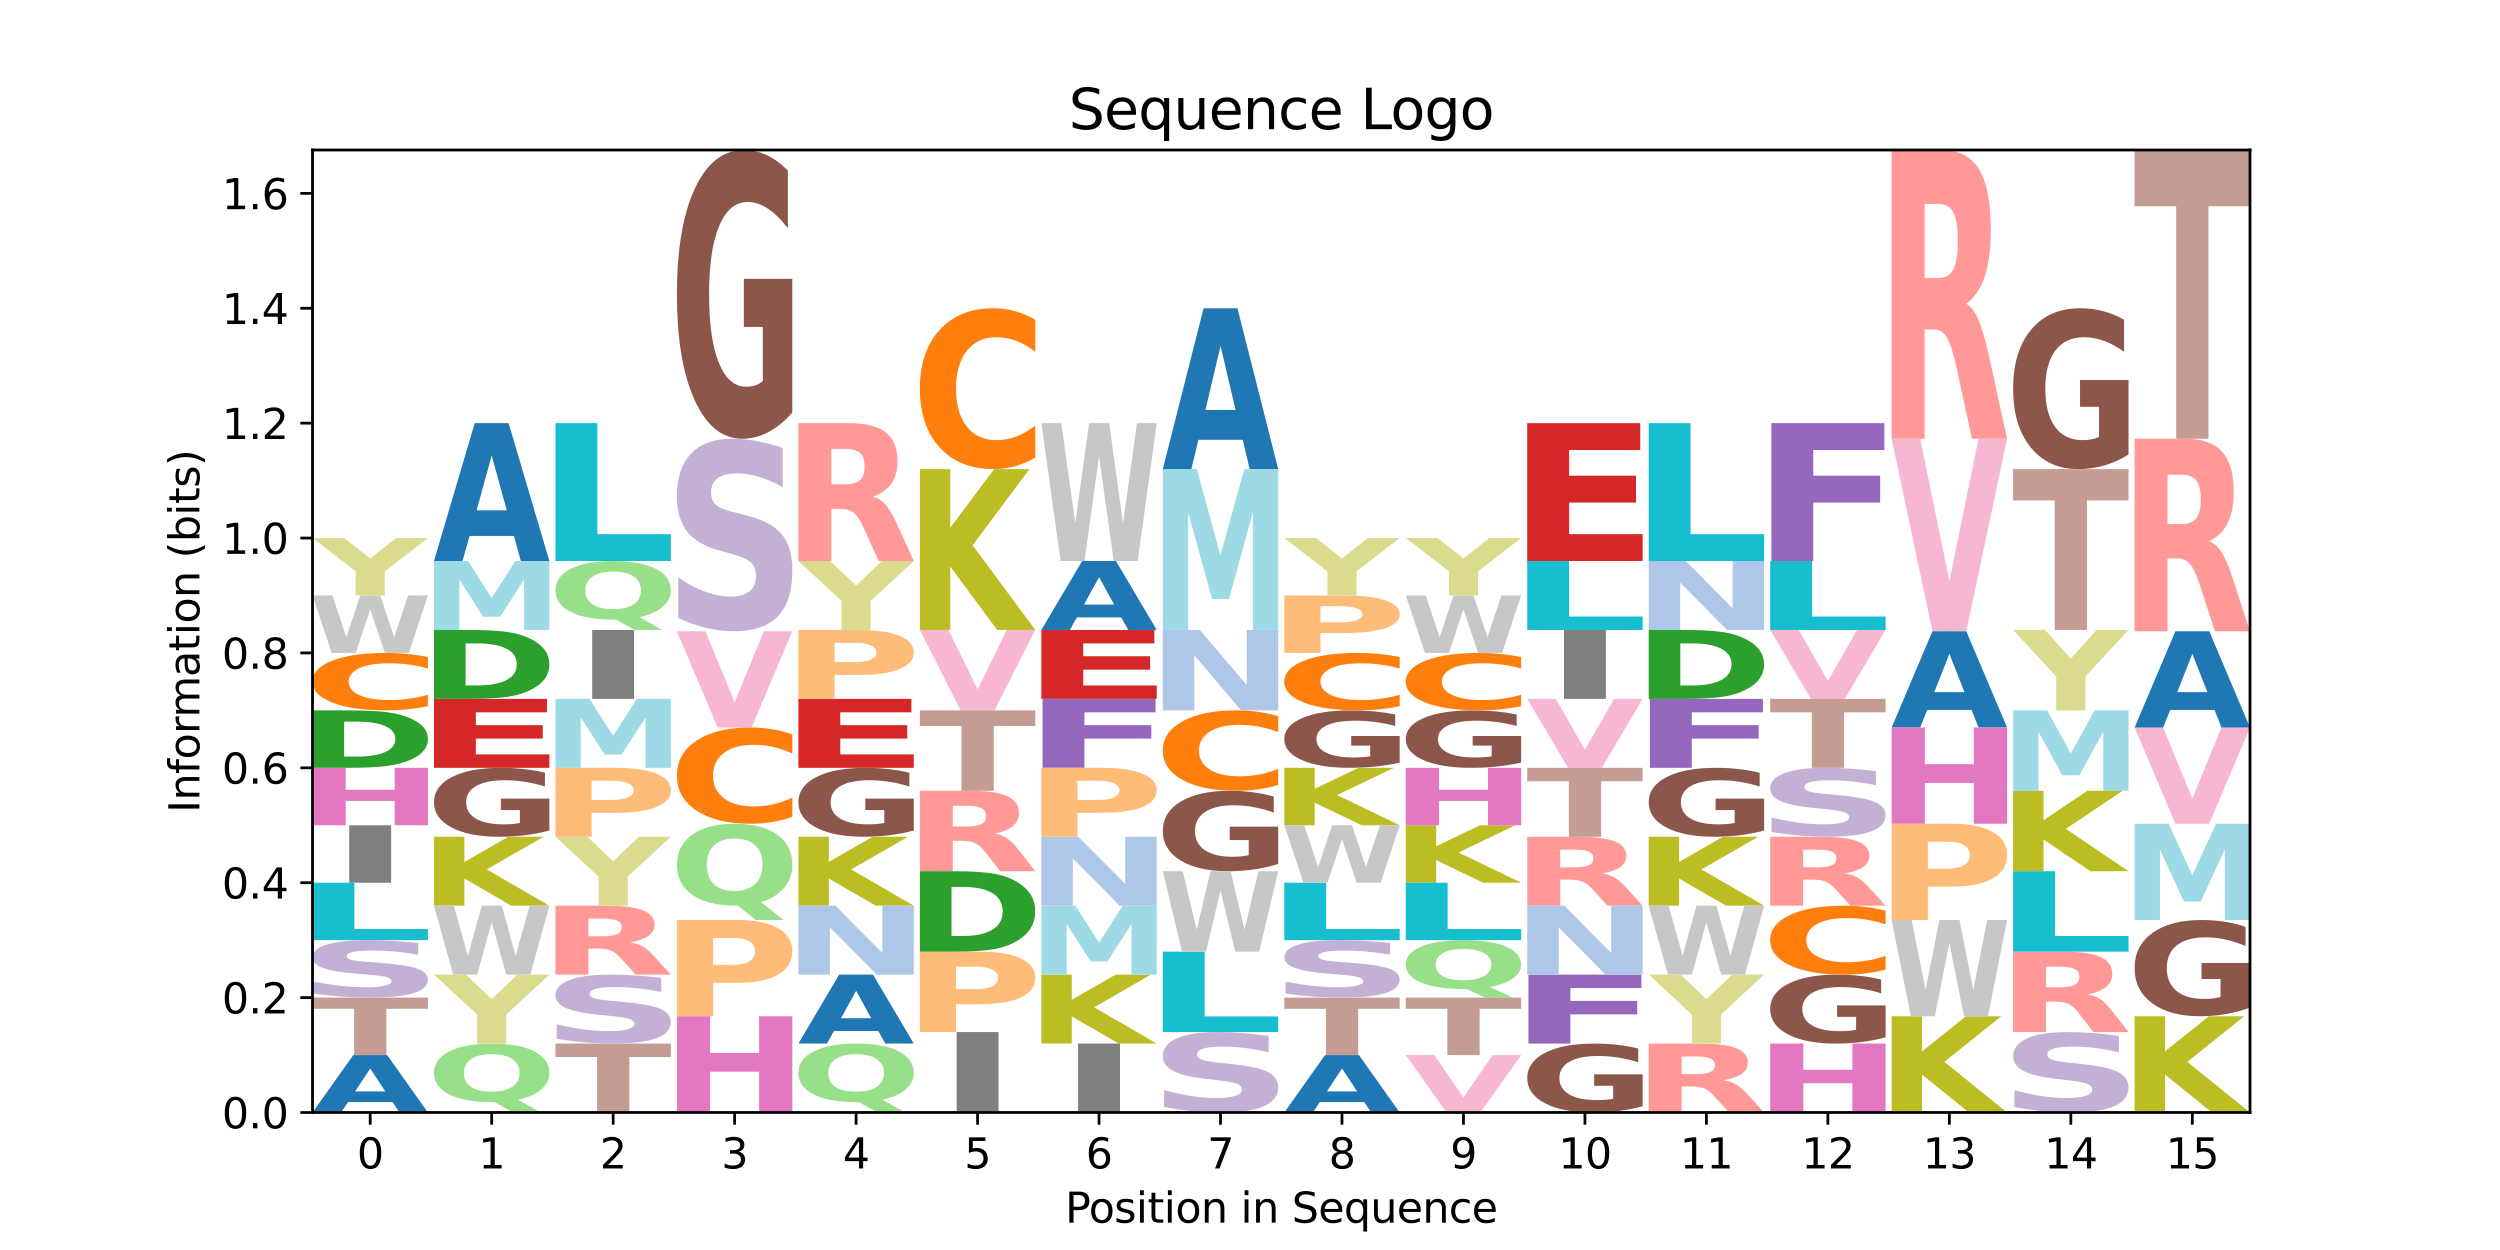 <?xml version="1.0" encoding="utf-8" standalone="no"?>
<!DOCTYPE svg PUBLIC "-//W3C//DTD SVG 1.1//EN"
  "http://www.w3.org/Graphics/SVG/1.1/DTD/svg11.dtd">
<svg xmlns:xlink="http://www.w3.org/1999/xlink" width="720pt" height="360pt" viewBox="0 0 720 360" xmlns="http://www.w3.org/2000/svg" version="1.1">
 <defs>
  <style type="text/css">*{stroke-linejoin: round; stroke-linecap: butt}</style>
 </defs>
 <g id="figure_1">
  <g id="patch_1">
   <path d="M 0 360 
L 720 360 
L 720 0 
L 0 0 
z
" style="fill: #ffffff"/>
  </g>
  <g id="axes_1">
   <g id="patch_2">
    <path d="M 90 320.4 
L 648 320.4 
L 648 43.2 
L 90 43.2 
z
" style="fill: #ffffff"/>
   </g>
   <g id="line2d_1">
    <path d="M 90 320.4 
L 648 320.4 
" clip-path="url(#pbc3b10be96)" style="fill: none; stroke: #000000; stroke-width: 0.5; stroke-linecap: square"/>
   </g>
   <g id="patch_3">
    <path d="M 113.022 317.386 
L 100.24 317.386 
L 98.222 320.4 
L 90 320.4 
L 101.742 303.856 
L 111.493 303.856 
L 123.235 320.4 
L 115.02 320.4 
L 113.022 317.386 
z
M 102.279 314.316 
L 110.963 314.316 
L 106.628 307.735 
L 102.279 314.316 
z
" clip-path="url(#pbc3b10be96)" style="fill: #1f77b4"/>
   </g>
   <g id="patch_4">
    <path d="M 90 287.311 
L 123.235 287.311 
L 123.235 290.538 
L 111.278 290.538 
L 111.278 303.856 
L 101.98 303.856 
L 101.98 290.538 
L 90 290.538 
L 90 287.311 
z
" clip-path="url(#pbc3b10be96)" style="fill: #c49c94"/>
   </g>
   <g id="patch_5">
    <path d="M 120.464 271.556 
L 120.464 274.933 
Q 116.998 274.345 113.694 274.048 
Q 110.4 273.747 107.466 273.747 
Q 103.576 273.747 101.707 274.154 
Q 99.848 274.557 99.848 275.411 
Q 99.848 276.054 101.102 276.413 
Q 102.357 276.768 105.661 277.024 
L 110.282 277.376 
Q 117.305 277.913 120.265 279.003 
Q 123.235 280.09 123.235 282.099 
Q 123.235 284.734 119.101 286.023 
Q 114.967 287.311 106.473 287.311 
Q 102.474 287.311 98.44 287.021 
Q 94.405 286.734 90.37 286.166 
L 90.37 282.697 
Q 94.405 283.507 98.169 283.921 
Q 101.933 284.331 105.435 284.331 
Q 108.991 284.331 110.878 283.883 
Q 112.765 283.432 112.765 282.598 
Q 112.765 281.853 111.483 281.447 
Q 110.201 281.04 106.365 280.719 
L 102.159 280.367 
Q 95.84 279.854 92.916 278.733 
Q 90 277.612 90 275.712 
Q 90 273.33 94.062 272.048 
Q 98.124 270.767 105.742 270.767 
Q 109.217 270.767 112.882 270.965 
Q 116.547 271.163 120.464 271.556 
z
" clip-path="url(#pbc3b10be96)" style="fill: #c5b0d5"/>
   </g>
   <g id="patch_6">
    <path d="M 90 254.222 
L 102.061 254.222 
L 102.061 267.544 
L 123.235 267.544 
L 123.235 270.767 
L 90 270.767 
L 90 254.222 
z
" clip-path="url(#pbc3b10be96)" style="fill: #17becf"/>
   </g>
   <g id="patch_7">
    <path d="M 100.587 237.678 
L 112.648 237.678 
L 112.648 254.222 
L 100.587 254.222 
L 100.587 237.678 
z
" clip-path="url(#pbc3b10be96)" style="fill: #7f7f7f"/>
   </g>
   <g id="patch_8">
    <path d="M 90 221.133 
L 99.563 221.133 
L 99.563 227.438 
L 113.672 227.438 
L 113.672 221.133 
L 123.235 221.133 
L 123.235 237.678 
L 113.672 237.678 
L 113.672 230.664 
L 99.563 230.664 
L 99.563 237.678 
L 90 237.678 
L 90 221.133 
z
" clip-path="url(#pbc3b10be96)" style="fill: #e377c2"/>
   </g>
   <g id="patch_9">
    <path d="M 99.107 207.816 
L 99.107 217.91 
L 102.37 217.91 
Q 107.95 217.91 110.895 216.613 
Q 113.848 215.315 113.848 212.844 
Q 113.848 210.386 110.91 209.103 
Q 107.98 207.816 102.37 207.816 
L 99.107 207.816 
z
M 90 204.589 
L 99.6 204.589 
Q 107.647 204.589 111.584 205.128 
Q 115.521 205.663 118.337 206.95 
Q 120.82 208.071 122.024 209.535 
Q 123.235 210.996 123.235 212.844 
Q 123.235 214.719 122.024 216.187 
Q 120.82 217.655 118.337 218.772 
Q 115.498 220.059 111.523 220.598 
Q 107.549 221.133 99.6 221.133 
L 90 221.133 
L 90 204.589 
z
" clip-path="url(#pbc3b10be96)" style="fill: #2ca02c"/>
   </g>
   <g id="patch_10">
    <path d="M 123.235 203.403 
Q 120.455 203.991 117.449 204.288 
Q 114.443 204.589 111.169 204.589 
Q 101.405 204.589 95.702 202.361 
Q 90 200.133 90 196.322 
Q 90 192.498 95.702 190.273 
Q 101.405 188.045 111.169 188.045 
Q 114.443 188.045 117.449 188.345 
Q 120.455 188.643 123.235 189.23 
L 123.235 192.528 
Q 120.43 191.749 117.708 191.387 
Q 114.987 191.025 111.981 191.025 
Q 106.588 191.025 103.498 192.436 
Q 100.417 193.844 100.417 196.322 
Q 100.417 198.789 103.498 200.201 
Q 106.588 201.609 111.981 201.609 
Q 114.987 201.609 117.708 201.247 
Q 120.43 200.881 123.235 200.102 
L 123.235 203.403 
z
" clip-path="url(#pbc3b10be96)" style="fill: #ff7f0e"/>
   </g>
   <g id="patch_11">
    <path d="M 90 171.5 
L 95.747 171.5 
L 99.764 183.524 
L 103.752 171.5 
L 109.528 171.5 
L 113.516 183.524 
L 117.538 171.5 
L 123.235 171.5 
L 117.752 188.045 
L 110.839 188.045 
L 106.618 175.468 
L 102.446 188.045 
L 95.528 188.045 
L 90 171.5 
z
" clip-path="url(#pbc3b10be96)" style="fill: #c7c7c7"/>
   </g>
   <g id="patch_12">
    <path d="M 90 154.956 
L 99.189 154.956 
L 106.611 160.852 
L 114.026 154.956 
L 123.235 154.956 
L 110.821 164.529 
L 110.821 171.5 
L 102.421 171.5 
L 102.421 164.529 
L 90 154.956 
z
" clip-path="url(#pbc3b10be96)" style="fill: #dbdb8d"/>
   </g>
   <g id="patch_13">
    <path d="M 124.984 201.28 
L 157.528 201.28 
L 157.528 205.152 
L 137.045 205.152 
L 137.045 208.845 
L 156.315 208.845 
L 156.315 212.717 
L 137.045 212.717 
L 137.045 217.266 
L 158.219 217.266 
L 158.219 221.133 
L 124.984 221.133 
L 124.984 201.28 
z
" clip-path="url(#pbc3b10be96)" style="fill: #d62728"/>
   </g>
   <g id="patch_14">
    <path d="M 158.219 239.19 
Q 154.868 240.089 151.263 240.54 
Q 147.657 240.987 143.814 240.987 
Q 135.129 240.987 130.057 238.313 
Q 124.984 235.639 124.984 231.066 
Q 124.984 226.44 130.146 223.787 
Q 135.315 221.133 144.306 221.133 
Q 147.769 221.133 150.942 221.494 
Q 154.123 221.851 156.938 222.557 
L 156.938 226.514 
Q 154.033 225.608 151.158 225.161 
Q 148.283 224.71 145.393 224.71 
Q 140.045 224.71 137.148 226.358 
Q 134.25 228.003 134.25 231.066 
Q 134.25 234.101 137.043 235.758 
Q 139.837 237.411 144.976 237.411 
Q 146.376 237.411 147.576 237.316 
Q 148.775 237.218 149.728 237.013 
L 149.728 233.297 
L 144.254 233.297 
L 144.254 229.988 
L 158.219 229.988 
L 158.219 239.19 
z
" clip-path="url(#pbc3b10be96)" style="fill: #8c564b"/>
   </g>
   <g id="patch_15">
    <path d="M 124.984 240.987 
L 133.743 240.987 
L 133.743 248.233 
L 146.367 240.987 
L 156.538 240.987 
L 140.179 250.39 
L 158.219 260.84 
L 147.255 260.84 
L 133.743 253.02 
L 133.743 260.84 
L 124.984 260.84 
L 124.984 240.987 
z
" clip-path="url(#pbc3b10be96)" style="fill: #bcbd22"/>
   </g>
   <g id="patch_16">
    <path d="M 142.488 317.431 
L 141.837 317.431 
Q 133.854 317.431 129.416 315.206 
Q 124.984 312.978 124.984 309.006 
Q 124.984 305.042 129.409 302.796 
Q 133.833 300.547 141.602 300.547 
Q 149.454 300.547 153.837 302.775 
Q 158.219 305 158.219 309.006 
Q 158.219 311.755 155.893 313.743 
Q 153.567 315.73 149.197 316.733 
L 155.706 320.4 
L 147.764 320.4 
L 142.488 317.431 
z
M 141.602 303.592 
Q 137.794 303.592 135.696 305.011 
Q 133.598 306.429 133.598 309.006 
Q 133.598 311.626 135.647 313.02 
Q 137.704 314.41 141.602 314.41 
Q 145.431 314.41 147.529 312.992 
Q 149.627 311.57 149.627 309.006 
Q 149.627 306.429 147.529 305.011 
Q 145.431 303.592 141.602 303.592 
z
" clip-path="url(#pbc3b10be96)" style="fill: #98df8a"/>
   </g>
   <g id="patch_17">
    <path d="M 124.984 161.574 
L 134.788 161.574 
L 141.589 172.198 
L 148.435 161.574 
L 158.219 161.574 
L 158.219 181.427 
L 150.938 181.427 
L 150.938 166.905 
L 144.054 177.61 
L 139.168 177.61 
L 132.285 166.905 
L 132.285 181.427 
L 124.984 181.427 
L 124.984 161.574 
z
" clip-path="url(#pbc3b10be96)" style="fill: #9edae5"/>
   </g>
   <g id="patch_18">
    <path d="M 148.006 154.34 
L 135.225 154.34 
L 133.206 161.574 
L 124.984 161.574 
L 136.726 121.867 
L 146.477 121.867 
L 158.219 161.574 
L 150.004 161.574 
L 148.006 154.34 
z
M 137.263 146.971 
L 145.947 146.971 
L 141.612 131.177 
L 137.263 146.971 
z
" clip-path="url(#pbc3b10be96)" style="fill: #1f77b4"/>
   </g>
   <g id="patch_19">
    <path d="M 134.092 185.299 
L 134.092 197.412 
L 137.355 197.412 
Q 142.934 197.412 145.879 195.855 
Q 148.832 194.298 148.832 191.332 
Q 148.832 188.384 145.894 186.843 
Q 142.965 185.299 137.355 185.299 
L 134.092 185.299 
z
M 124.984 181.427 
L 134.584 181.427 
Q 142.631 181.427 146.568 182.074 
Q 150.505 182.716 153.321 184.261 
Q 155.804 185.605 157.008 187.362 
Q 158.219 189.115 158.219 191.332 
Q 158.219 193.583 157.008 195.345 
Q 155.804 197.106 153.321 198.446 
Q 150.482 199.991 146.508 200.638 
Q 142.533 201.28 134.584 201.28 
L 124.984 201.28 
L 124.984 181.427 
z
" clip-path="url(#pbc3b10be96)" style="fill: #2ca02c"/>
   </g>
   <g id="patch_20">
    <path d="M 124.984 260.84 
L 130.731 260.84 
L 134.749 275.268 
L 138.736 260.84 
L 144.513 260.84 
L 148.5 275.268 
L 152.522 260.84 
L 158.219 260.84 
L 152.737 280.693 
L 145.824 280.693 
L 141.602 265.601 
L 137.43 280.693 
L 130.512 280.693 
L 124.984 260.84 
z
" clip-path="url(#pbc3b10be96)" style="fill: #c7c7c7"/>
   </g>
   <g id="patch_21">
    <path d="M 124.984 280.693 
L 134.173 280.693 
L 141.595 287.769 
L 149.01 280.693 
L 158.219 280.693 
L 145.805 292.182 
L 145.805 300.547 
L 137.406 300.547 
L 137.406 292.182 
L 124.984 280.693 
z
" clip-path="url(#pbc3b10be96)" style="fill: #dbdb8d"/>
   </g>
   <g id="patch_22">
    <path d="M 173.454 269.643 
Q 176.436 269.643 177.73 269.048 
Q 179.024 268.448 179.024 267.078 
Q 179.024 265.72 177.73 265.138 
Q 176.436 264.55 173.454 264.55 
L 169.461 264.55 
L 169.461 269.643 
L 173.454 269.643 
z
M 169.461 273.179 
L 169.461 280.693 
L 159.969 280.693 
L 159.969 260.84 
L 174.464 260.84 
Q 181.739 260.84 185.124 262.159 
Q 188.517 263.474 188.517 266.32 
Q 188.517 268.286 186.749 269.55 
Q 184.99 270.814 181.439 271.413 
Q 183.388 271.652 184.927 272.498 
Q 186.473 273.341 188.051 275.056 
L 193.204 280.693 
L 183.096 280.693 
L 178.606 275.762 
Q 177.249 274.273 175.852 273.728 
Q 174.464 273.179 172.144 273.179 
L 169.461 273.179 
z
" clip-path="url(#pbc3b10be96)" style="fill: #ff9896"/>
   </g>
   <g id="patch_23">
    <path d="M 177.472 178.458 
L 176.822 178.458 
Q 168.838 178.458 164.4 176.233 
Q 159.969 174.005 159.969 170.033 
Q 159.969 166.069 164.393 163.823 
Q 168.817 161.574 176.586 161.574 
Q 184.438 161.574 188.821 163.802 
Q 193.204 166.027 193.204 170.033 
Q 193.204 172.782 190.877 174.769 
Q 188.551 176.757 184.182 177.759 
L 190.69 181.427 
L 182.749 181.427 
L 177.472 178.458 
z
M 176.586 164.619 
Q 172.778 164.619 170.68 166.037 
Q 168.582 167.455 168.582 170.033 
Q 168.582 172.653 170.632 174.046 
Q 172.688 175.437 176.586 175.437 
Q 180.415 175.437 182.513 174.019 
Q 184.611 172.597 184.611 170.033 
Q 184.611 167.455 182.513 166.037 
Q 180.415 164.619 176.586 164.619 
z
" clip-path="url(#pbc3b10be96)" style="fill: #98df8a"/>
   </g>
   <g id="patch_24">
    <path d="M 159.969 201.28 
L 169.773 201.28 
L 176.573 211.905 
L 183.419 201.28 
L 193.204 201.28 
L 193.204 221.133 
L 185.923 221.133 
L 185.923 206.612 
L 179.039 217.317 
L 174.153 217.317 
L 167.269 206.612 
L 167.269 221.133 
L 159.969 221.133 
L 159.969 201.28 
z
" clip-path="url(#pbc3b10be96)" style="fill: #9edae5"/>
   </g>
   <g id="patch_25">
    <path d="M 159.969 221.133 
L 177.244 221.133 
Q 184.956 221.133 189.075 222.818 
Q 193.204 224.499 193.204 227.609 
Q 193.204 230.737 189.075 232.417 
Q 184.956 234.098 177.244 234.098 
L 170.381 234.098 
L 170.381 240.987 
L 159.969 240.987 
L 159.969 221.133 
z
M 170.381 224.844 
L 170.381 230.388 
L 176.136 230.388 
Q 179.165 230.388 180.818 229.664 
Q 182.472 228.941 182.472 227.609 
Q 182.472 226.282 180.818 225.563 
Q 179.165 224.844 176.136 224.844 
L 170.381 224.844 
z
" clip-path="url(#pbc3b10be96)" style="fill: #ffbb78"/>
   </g>
   <g id="patch_26">
    <path d="M 159.969 300.547 
L 193.204 300.547 
L 193.204 304.419 
L 181.247 304.419 
L 181.247 320.4 
L 171.949 320.4 
L 171.949 304.419 
L 159.969 304.419 
L 159.969 300.547 
z
" clip-path="url(#pbc3b10be96)" style="fill: #c49c94"/>
   </g>
   <g id="patch_27">
    <path d="M 190.433 281.641 
L 190.433 285.693 
Q 186.967 284.987 183.663 284.63 
Q 180.368 284.27 177.435 284.27 
Q 173.544 284.27 171.676 284.758 
Q 169.816 285.241 169.816 286.267 
Q 169.816 287.038 171.071 287.468 
Q 172.326 287.895 175.629 288.202 
L 180.251 288.625 
Q 187.273 289.269 190.234 290.577 
Q 193.204 291.881 193.204 294.293 
Q 193.204 297.454 189.07 299.001 
Q 184.936 300.547 176.442 300.547 
Q 172.443 300.547 168.408 300.198 
Q 164.374 299.854 160.339 299.173 
L 160.339 295.01 
Q 164.374 295.982 168.138 296.478 
Q 171.902 296.971 175.404 296.971 
Q 178.96 296.971 180.847 296.433 
Q 182.733 295.892 182.733 294.891 
Q 182.733 293.997 181.451 293.509 
Q 180.17 293.021 176.333 292.636 
L 172.127 292.213 
Q 165.809 291.598 162.884 290.253 
Q 159.969 288.908 159.969 286.628 
Q 159.969 283.769 164.031 282.231 
Q 168.092 280.693 175.711 280.693 
Q 179.186 280.693 182.851 280.931 
Q 186.515 281.169 190.433 281.641 
z
" clip-path="url(#pbc3b10be96)" style="fill: #c5b0d5"/>
   </g>
   <g id="patch_28">
    <path d="M 159.969 121.867 
L 172.03 121.867 
L 172.03 153.838 
L 193.204 153.838 
L 193.204 161.574 
L 159.969 161.574 
L 159.969 121.867 
z
" clip-path="url(#pbc3b10be96)" style="fill: #17becf"/>
   </g>
   <g id="patch_29">
    <path d="M 170.556 181.427 
L 182.617 181.427 
L 182.617 201.28 
L 170.556 201.28 
L 170.556 181.427 
z
" clip-path="url(#pbc3b10be96)" style="fill: #7f7f7f"/>
   </g>
   <g id="patch_30">
    <path d="M 159.969 240.987 
L 169.157 240.987 
L 176.579 248.063 
L 183.994 240.987 
L 193.204 240.987 
L 180.789 252.475 
L 180.789 260.84 
L 172.39 260.84 
L 172.39 252.475 
L 159.969 240.987 
z
" clip-path="url(#pbc3b10be96)" style="fill: #dbdb8d"/>
   </g>
   <g id="patch_31">
    <path d="M 194.953 181.8 
L 203.175 181.8 
L 211.581 202.26 
L 219.973 181.8 
L 228.188 181.8 
L 216.446 209.52 
L 206.695 209.52 
L 194.953 181.8 
z
" clip-path="url(#pbc3b10be96)" style="fill: #f7b6d2"/>
   </g>
   <g id="patch_32">
    <path d="M 228.188 118.836 
Q 224.836 122.598 221.231 124.488 
Q 217.626 126.36 213.783 126.36 
Q 205.098 126.36 200.025 115.16 
Q 194.953 103.96 194.953 84.806 
Q 194.953 65.429 200.115 54.314 
Q 205.284 43.2 214.274 43.2 
Q 217.738 43.2 220.911 44.712 
Q 224.091 46.206 226.907 49.161 
L 226.907 65.738 
Q 224.002 61.941 221.127 60.069 
Q 218.252 58.179 215.362 58.179 
Q 210.014 58.179 207.116 65.085 
Q 204.219 71.974 204.219 84.806 
Q 204.219 97.518 207.012 104.458 
Q 209.805 111.381 214.945 111.381 
Q 216.345 111.381 217.544 110.985 
Q 218.743 110.573 219.697 109.714 
L 219.697 94.151 
L 214.222 94.151 
L 214.222 80.288 
L 228.188 80.288 
L 228.188 118.836 
z
" clip-path="url(#pbc3b10be96)" style="fill: #8c564b"/>
   </g>
   <g id="patch_33">
    <path d="M 212.457 260.815 
L 211.806 260.815 
Q 203.823 260.815 199.384 257.708 
Q 194.953 254.597 194.953 249.052 
Q 194.953 243.517 199.377 240.381 
Q 203.802 237.24 211.571 237.24 
Q 219.422 237.24 223.805 240.351 
Q 228.188 243.458 228.188 249.052 
Q 228.188 252.89 225.862 255.665 
Q 223.535 258.44 219.166 259.839 
L 225.675 264.96 
L 217.733 264.96 
L 212.457 260.815 
z
M 211.571 241.493 
Q 207.762 241.493 205.664 243.473 
Q 203.566 245.453 203.566 249.052 
Q 203.566 252.709 205.616 254.655 
Q 207.672 256.596 211.571 256.596 
Q 215.399 256.596 217.497 254.616 
Q 219.595 252.631 219.595 249.052 
Q 219.595 245.453 217.497 243.473 
Q 215.399 241.493 211.571 241.493 
z
" clip-path="url(#pbc3b10be96)" style="fill: #98df8a"/>
   </g>
   <g id="patch_34">
    <path d="M 194.953 264.96 
L 212.228 264.96 
Q 219.94 264.96 224.06 267.313 
Q 228.188 269.659 228.188 274.002 
Q 228.188 278.368 224.06 280.715 
Q 219.94 283.062 212.228 283.062 
L 205.365 283.062 
L 205.365 292.68 
L 194.953 292.68 
L 194.953 264.96 
z
M 205.365 270.14 
L 205.365 277.881 
L 211.12 277.881 
Q 214.15 277.881 215.803 276.871 
Q 217.456 275.861 217.456 274.002 
Q 217.456 272.148 215.803 271.144 
Q 214.15 270.14 211.12 270.14 
L 205.365 270.14 
z
" clip-path="url(#pbc3b10be96)" style="fill: #ffbb78"/>
   </g>
   <g id="patch_35">
    <path d="M 225.417 129.005 
L 225.417 140.32 
Q 221.951 138.35 218.647 137.354 
Q 215.353 136.346 212.419 136.346 
Q 208.529 136.346 206.66 137.709 
Q 204.801 139.06 204.801 141.924 
Q 204.801 144.077 206.055 145.279 
Q 207.31 146.47 210.614 147.329 
L 215.235 148.509 
Q 222.258 150.307 225.218 153.96 
Q 228.188 157.602 228.188 164.335 
Q 228.188 173.165 224.054 177.483 
Q 219.92 181.8 211.426 181.8 
Q 207.427 181.8 203.393 180.827 
Q 199.358 179.865 195.323 177.964 
L 195.323 166.34 
Q 199.358 169.054 203.122 170.439 
Q 206.886 171.814 210.388 171.814 
Q 213.944 171.814 215.831 170.313 
Q 217.717 168.802 217.717 166.007 
Q 217.717 163.511 216.436 162.148 
Q 215.154 160.785 211.318 159.709 
L 207.112 158.529 
Q 200.793 156.811 197.868 153.055 
Q 194.953 149.299 194.953 142.931 
Q 194.953 134.949 199.015 130.655 
Q 203.077 126.36 210.695 126.36 
Q 214.17 126.36 217.835 127.024 
Q 221.5 127.688 225.417 129.005 
z
" clip-path="url(#pbc3b10be96)" style="fill: #c5b0d5"/>
   </g>
   <g id="patch_36">
    <path d="M 194.953 292.68 
L 204.516 292.68 
L 204.516 303.243 
L 218.625 303.243 
L 218.625 292.68 
L 228.188 292.68 
L 228.188 320.4 
L 218.625 320.4 
L 218.625 308.649 
L 204.516 308.649 
L 204.516 320.4 
L 194.953 320.4 
L 194.953 292.68 
z
" clip-path="url(#pbc3b10be96)" style="fill: #e377c2"/>
   </g>
   <g id="patch_37">
    <path d="M 228.188 235.253 
Q 225.408 236.238 222.402 236.736 
Q 219.396 237.24 216.122 237.24 
Q 206.358 237.24 200.655 233.507 
Q 194.953 229.773 194.953 223.389 
Q 194.953 216.981 200.655 213.253 
Q 206.358 209.52 216.122 209.52 
Q 219.396 209.52 222.402 210.024 
Q 225.408 210.522 228.188 211.507 
L 228.188 217.033 
Q 225.383 215.727 222.661 215.12 
Q 219.94 214.513 216.934 214.513 
Q 211.541 214.513 208.451 216.878 
Q 205.37 219.237 205.37 223.389 
Q 205.37 227.523 208.451 229.888 
Q 211.541 232.247 216.934 232.247 
Q 219.94 232.247 222.661 231.64 
Q 225.383 231.027 228.188 229.722 
L 228.188 235.253 
z
" clip-path="url(#pbc3b10be96)" style="fill: #ff7f0e"/>
   </g>
   <g id="patch_38">
    <path d="M 229.937 201.28 
L 262.481 201.28 
L 262.481 205.152 
L 241.998 205.152 
L 241.998 208.845 
L 261.268 208.845 
L 261.268 212.717 
L 241.998 212.717 
L 241.998 217.266 
L 263.172 217.266 
L 263.172 221.133 
L 229.937 221.133 
L 229.937 201.28 
z
" clip-path="url(#pbc3b10be96)" style="fill: #d62728"/>
   </g>
   <g id="patch_39">
    <path d="M 263.172 239.19 
Q 259.821 240.089 256.216 240.54 
Q 252.61 240.987 248.767 240.987 
Q 240.082 240.987 235.01 238.313 
Q 229.937 235.639 229.937 231.066 
Q 229.937 226.44 235.099 223.787 
Q 240.268 221.133 249.259 221.133 
Q 252.722 221.133 255.895 221.494 
Q 259.076 221.851 261.891 222.557 
L 261.891 226.514 
Q 258.986 225.608 256.111 225.161 
Q 253.236 224.71 250.346 224.71 
Q 244.998 224.71 242.101 226.358 
Q 239.203 228.003 239.203 231.066 
Q 239.203 234.101 241.996 235.758 
Q 244.79 237.411 249.929 237.411 
Q 251.329 237.411 252.529 237.316 
Q 253.728 237.218 254.681 237.013 
L 254.681 233.297 
L 249.207 233.297 
L 249.207 229.988 
L 263.172 229.988 
L 263.172 239.19 
z
" clip-path="url(#pbc3b10be96)" style="fill: #8c564b"/>
   </g>
   <g id="patch_40">
    <path d="M 243.422 139.474 
Q 246.405 139.474 247.699 138.282 
Q 248.993 137.082 248.993 134.342 
Q 248.993 131.628 247.699 130.462 
Q 246.405 129.287 243.422 129.287 
L 239.43 129.287 
L 239.43 139.474 
L 243.422 139.474 
z
M 239.43 146.545 
L 239.43 161.574 
L 229.937 161.574 
L 229.937 121.867 
L 244.432 121.867 
Q 251.707 121.867 255.092 124.505 
Q 258.485 127.134 258.485 132.827 
Q 258.485 136.759 256.718 139.286 
Q 254.958 141.814 251.408 143.014 
Q 253.357 143.49 254.895 145.184 
Q 256.442 146.869 258.02 150.298 
L 263.172 161.574 
L 253.065 161.574 
L 248.575 151.711 
Q 247.218 148.732 245.821 147.643 
Q 244.432 146.545 242.112 146.545 
L 239.43 146.545 
z
" clip-path="url(#pbc3b10be96)" style="fill: #ff9896"/>
   </g>
   <g id="patch_41">
    <path d="M 229.937 240.987 
L 238.696 240.987 
L 238.696 248.233 
L 251.32 240.987 
L 261.491 240.987 
L 245.132 250.39 
L 263.172 260.84 
L 252.208 260.84 
L 238.696 253.02 
L 238.696 260.84 
L 229.937 260.84 
L 229.937 240.987 
z
" clip-path="url(#pbc3b10be96)" style="fill: #bcbd22"/>
   </g>
   <g id="patch_42">
    <path d="M 247.441 317.431 
L 246.79 317.431 
Q 238.807 317.431 234.369 315.206 
Q 229.937 312.978 229.937 309.006 
Q 229.937 305.042 234.362 302.796 
Q 238.786 300.547 246.555 300.547 
Q 254.407 300.547 258.79 302.775 
Q 263.172 305 263.172 309.006 
Q 263.172 311.755 260.846 313.743 
Q 258.519 315.73 254.15 316.733 
L 260.659 320.4 
L 252.717 320.4 
L 247.441 317.431 
z
M 246.555 303.592 
Q 242.747 303.592 240.649 305.011 
Q 238.551 306.429 238.551 309.006 
Q 238.551 311.626 240.6 313.02 
Q 242.657 314.41 246.555 314.41 
Q 250.384 314.41 252.482 312.992 
Q 254.58 311.57 254.58 309.006 
Q 254.58 306.429 252.482 305.011 
Q 250.384 303.592 246.555 303.592 
z
" clip-path="url(#pbc3b10be96)" style="fill: #98df8a"/>
   </g>
   <g id="patch_43">
    <path d="M 229.937 260.84 
L 240.613 260.84 
L 254.103 274.456 
L 254.103 260.84 
L 263.172 260.84 
L 263.172 280.693 
L 252.489 280.693 
L 238.999 267.078 
L 238.999 280.693 
L 229.937 280.693 
L 229.937 260.84 
z
" clip-path="url(#pbc3b10be96)" style="fill: #aec7e8"/>
   </g>
   <g id="patch_44">
    <path d="M 229.937 181.427 
L 247.213 181.427 
Q 254.924 181.427 259.044 183.112 
Q 263.172 184.792 263.172 187.903 
Q 263.172 191.03 259.044 192.711 
Q 254.924 194.391 247.213 194.391 
L 240.349 194.391 
L 240.349 201.28 
L 229.937 201.28 
L 229.937 181.427 
z
M 240.349 185.137 
L 240.349 190.681 
L 246.105 190.681 
Q 249.134 190.681 250.787 189.958 
Q 252.44 189.235 252.44 187.903 
Q 252.44 186.575 250.787 185.856 
Q 249.134 185.137 246.105 185.137 
L 240.349 185.137 
z
" clip-path="url(#pbc3b10be96)" style="fill: #ffbb78"/>
   </g>
   <g id="patch_45">
    <path d="M 252.959 296.93 
L 240.178 296.93 
L 238.159 300.547 
L 229.937 300.547 
L 241.679 280.693 
L 251.43 280.693 
L 263.172 300.547 
L 254.957 300.547 
L 252.959 296.93 
z
M 242.216 293.245 
L 250.9 293.245 
L 246.565 285.348 
L 242.216 293.245 
z
" clip-path="url(#pbc3b10be96)" style="fill: #1f77b4"/>
   </g>
   <g id="patch_46">
    <path d="M 229.937 161.574 
L 239.126 161.574 
L 246.548 168.649 
L 253.963 161.574 
L 263.172 161.574 
L 250.758 173.062 
L 250.758 181.427 
L 242.359 181.427 
L 242.359 173.062 
L 229.937 161.574 
z
" clip-path="url(#pbc3b10be96)" style="fill: #dbdb8d"/>
   </g>
   <g id="patch_47">
    <path d="M 264.922 181.427 
L 273.144 181.427 
L 281.549 198.523 
L 289.941 181.427 
L 298.157 181.427 
L 286.415 204.589 
L 276.664 204.589 
L 264.922 181.427 
z
" clip-path="url(#pbc3b10be96)" style="fill: #f7b6d2"/>
   </g>
   <g id="patch_48">
    <path d="M 278.407 238.022 
Q 281.389 238.022 282.683 237.327 
Q 283.977 236.627 283.977 235.028 
Q 283.977 233.445 282.683 232.765 
Q 281.389 232.08 278.407 232.08 
L 274.414 232.08 
L 274.414 238.022 
L 278.407 238.022 
z
M 274.414 242.147 
L 274.414 250.913 
L 264.922 250.913 
L 264.922 227.751 
L 279.417 227.751 
Q 286.692 227.751 290.077 229.29 
Q 293.47 230.824 293.47 234.145 
Q 293.47 236.438 291.702 237.913 
Q 289.943 239.387 286.392 240.087 
Q 288.341 240.365 289.88 241.353 
Q 291.426 242.336 293.004 244.336 
L 298.157 250.913 
L 288.049 250.913 
L 283.559 245.16 
Q 282.202 243.423 280.805 242.787 
Q 279.417 242.147 277.097 242.147 
L 274.414 242.147 
z
" clip-path="url(#pbc3b10be96)" style="fill: #ff9896"/>
   </g>
   <g id="patch_49">
    <path d="M 264.922 135.102 
L 273.68 135.102 
L 273.68 152.01 
L 286.304 135.102 
L 296.475 135.102 
L 280.116 157.043 
L 298.157 181.427 
L 287.192 181.427 
L 273.68 163.179 
L 273.68 181.427 
L 264.922 181.427 
L 264.922 135.102 
z
" clip-path="url(#pbc3b10be96)" style="fill: #bcbd22"/>
   </g>
   <g id="patch_50">
    <path d="M 264.922 274.076 
L 282.197 274.076 
Q 289.909 274.076 294.028 276.041 
Q 298.157 278.002 298.157 281.631 
Q 298.157 285.279 294.028 287.24 
Q 289.909 289.201 282.197 289.201 
L 275.334 289.201 
L 275.334 297.238 
L 264.922 297.238 
L 264.922 274.076 
z
M 275.334 278.404 
L 275.334 284.872 
L 281.089 284.872 
Q 284.118 284.872 285.771 284.029 
Q 287.425 283.185 287.425 281.631 
Q 287.425 280.082 285.771 279.243 
Q 284.118 278.404 281.089 278.404 
L 275.334 278.404 
z
" clip-path="url(#pbc3b10be96)" style="fill: #ffbb78"/>
   </g>
   <g id="patch_51">
    <path d="M 264.922 204.589 
L 298.157 204.589 
L 298.157 209.106 
L 286.2 209.106 
L 286.2 227.751 
L 276.902 227.751 
L 276.902 209.106 
L 264.922 209.106 
L 264.922 204.589 
z
" clip-path="url(#pbc3b10be96)" style="fill: #c49c94"/>
   </g>
   <g id="patch_52">
    <path d="M 275.509 297.238 
L 287.57 297.238 
L 287.57 320.4 
L 275.509 320.4 
L 275.509 297.238 
z
" clip-path="url(#pbc3b10be96)" style="fill: #7f7f7f"/>
   </g>
   <g id="patch_53">
    <path d="M 274.029 255.431 
L 274.029 269.563 
L 277.292 269.563 
Q 282.872 269.563 285.817 267.746 
Q 288.769 265.93 288.769 262.47 
Q 288.769 259.03 285.832 257.233 
Q 282.902 255.431 277.292 255.431 
L 274.029 255.431 
z
M 264.922 250.913 
L 274.521 250.913 
Q 282.569 250.913 286.506 251.668 
Q 290.442 252.418 293.259 254.219 
Q 295.742 255.788 296.945 257.838 
Q 298.157 259.883 298.157 262.47 
Q 298.157 265.096 296.945 267.151 
Q 295.742 269.206 293.259 270.77 
Q 290.42 272.572 286.445 273.326 
Q 282.47 274.076 274.521 274.076 
L 264.922 274.076 
L 264.922 250.913 
z
" clip-path="url(#pbc3b10be96)" style="fill: #2ca02c"/>
   </g>
   <g id="patch_54">
    <path d="M 298.157 131.782 
Q 295.377 133.428 292.371 134.26 
Q 289.364 135.102 286.09 135.102 
Q 276.327 135.102 270.624 128.863 
Q 264.922 122.624 264.922 111.955 
Q 264.922 101.247 270.624 95.017 
Q 276.327 88.778 286.09 88.778 
Q 289.364 88.778 292.371 89.62 
Q 295.377 90.453 298.157 92.099 
L 298.157 101.333 
Q 295.352 99.151 292.63 98.137 
Q 289.909 97.122 286.903 97.122 
Q 281.51 97.122 278.42 101.074 
Q 275.338 105.017 275.338 111.955 
Q 275.338 118.864 278.42 122.816 
Q 281.51 126.758 286.903 126.758 
Q 289.909 126.758 292.63 125.744 
Q 295.352 124.72 298.157 122.538 
L 298.157 131.782 
z
" clip-path="url(#pbc3b10be96)" style="fill: #ff7f0e"/>
   </g>
   <g id="patch_55">
    <path d="M 299.906 181.427 
L 332.449 181.427 
L 332.449 185.299 
L 311.967 185.299 
L 311.967 188.992 
L 331.236 188.992 
L 331.236 192.864 
L 311.967 192.864 
L 311.967 197.412 
L 333.141 197.412 
L 333.141 201.28 
L 299.906 201.28 
L 299.906 181.427 
z
" clip-path="url(#pbc3b10be96)" style="fill: #d62728"/>
   </g>
   <g id="patch_56">
    <path d="M 300.252 201.28 
L 332.795 201.28 
L 332.795 205.152 
L 312.313 205.152 
L 312.313 208.845 
L 331.582 208.845 
L 331.582 212.717 
L 312.313 212.717 
L 312.313 221.133 
L 300.252 221.133 
L 300.252 201.28 
z
" clip-path="url(#pbc3b10be96)" style="fill: #9467bd"/>
   </g>
   <g id="patch_57">
    <path d="M 299.906 280.693 
L 308.664 280.693 
L 308.664 287.939 
L 321.289 280.693 
L 331.459 280.693 
L 315.1 290.097 
L 333.141 300.547 
L 322.177 300.547 
L 308.664 292.726 
L 308.664 300.547 
L 299.906 300.547 
L 299.906 280.693 
z
" clip-path="url(#pbc3b10be96)" style="fill: #bcbd22"/>
   </g>
   <g id="patch_58">
    <path d="M 299.906 260.84 
L 309.71 260.84 
L 316.511 271.465 
L 323.356 260.84 
L 333.141 260.84 
L 333.141 280.693 
L 325.86 280.693 
L 325.86 266.171 
L 318.976 276.877 
L 314.09 276.877 
L 307.206 266.171 
L 307.206 280.693 
L 299.906 280.693 
L 299.906 260.84 
z
" clip-path="url(#pbc3b10be96)" style="fill: #9edae5"/>
   </g>
   <g id="patch_59">
    <path d="M 299.906 240.987 
L 310.582 240.987 
L 324.071 254.602 
L 324.071 240.987 
L 333.141 240.987 
L 333.141 260.84 
L 322.457 260.84 
L 308.968 247.224 
L 308.968 260.84 
L 299.906 260.84 
L 299.906 240.987 
z
" clip-path="url(#pbc3b10be96)" style="fill: #aec7e8"/>
   </g>
   <g id="patch_60">
    <path d="M 299.906 221.133 
L 317.181 221.133 
Q 324.893 221.133 329.013 222.818 
Q 333.141 224.499 333.141 227.609 
Q 333.141 230.737 329.013 232.417 
Q 324.893 234.098 317.181 234.098 
L 310.318 234.098 
L 310.318 240.987 
L 299.906 240.987 
L 299.906 221.133 
z
M 310.318 224.844 
L 310.318 230.388 
L 316.073 230.388 
Q 319.103 230.388 320.756 229.664 
Q 322.409 228.941 322.409 227.609 
Q 322.409 226.282 320.756 225.563 
Q 319.103 224.844 316.073 224.844 
L 310.318 224.844 
z
" clip-path="url(#pbc3b10be96)" style="fill: #ffbb78"/>
   </g>
   <g id="patch_61">
    <path d="M 322.928 177.81 
L 310.146 177.81 
L 308.128 181.427 
L 299.906 181.427 
L 311.648 161.574 
L 321.399 161.574 
L 333.141 181.427 
L 324.926 181.427 
L 322.928 177.81 
z
M 312.185 174.125 
L 320.869 174.125 
L 316.534 166.228 
L 312.185 174.125 
z
" clip-path="url(#pbc3b10be96)" style="fill: #1f77b4"/>
   </g>
   <g id="patch_62">
    <path d="M 310.493 300.547 
L 322.554 300.547 
L 322.554 320.4 
L 310.493 320.4 
L 310.493 300.547 
z
" clip-path="url(#pbc3b10be96)" style="fill: #7f7f7f"/>
   </g>
   <g id="patch_63">
    <path d="M 299.906 121.867 
L 305.653 121.867 
L 309.67 150.724 
L 313.658 121.867 
L 319.434 121.867 
L 323.422 150.724 
L 327.444 121.867 
L 333.141 121.867 
L 327.658 161.574 
L 320.745 161.574 
L 316.524 131.389 
L 312.352 161.574 
L 305.434 161.574 
L 299.906 121.867 
z
" clip-path="url(#pbc3b10be96)" style="fill: #c7c7c7"/>
   </g>
   <g id="patch_64">
    <path d="M 368.125 248.818 
Q 364.774 249.866 361.169 250.392 
Q 357.563 250.913 353.72 250.913 
Q 345.035 250.913 339.963 247.794 
Q 334.89 244.674 334.89 239.339 
Q 334.89 233.942 340.052 230.847 
Q 345.221 227.751 354.212 227.751 
Q 357.675 227.751 360.848 228.172 
Q 364.029 228.589 366.844 229.411 
L 366.844 234.029 
Q 363.939 232.971 361.064 232.45 
Q 358.189 231.923 355.299 231.923 
Q 349.951 231.923 347.054 233.847 
Q 344.156 235.765 344.156 239.339 
Q 344.156 242.88 346.949 244.813 
Q 349.743 246.741 354.882 246.741 
Q 356.282 246.741 357.482 246.631 
Q 358.681 246.516 359.634 246.277 
L 359.634 241.942 
L 354.159 241.942 
L 354.159 238.081 
L 368.125 238.081 
L 368.125 248.818 
z
" clip-path="url(#pbc3b10be96)" style="fill: #8c564b"/>
   </g>
   <g id="patch_65">
    <path d="M 334.89 135.102 
L 344.694 135.102 
L 351.495 159.893 
L 358.341 135.102 
L 368.125 135.102 
L 368.125 181.427 
L 360.844 181.427 
L 360.844 147.542 
L 353.96 172.521 
L 349.074 172.521 
L 342.19 147.542 
L 342.19 181.427 
L 334.89 181.427 
L 334.89 135.102 
z
" clip-path="url(#pbc3b10be96)" style="fill: #9edae5"/>
   </g>
   <g id="patch_66">
    <path d="M 334.89 181.427 
L 345.566 181.427 
L 359.055 197.312 
L 359.055 181.427 
L 368.125 181.427 
L 368.125 204.589 
L 357.442 204.589 
L 343.952 188.704 
L 343.952 204.589 
L 334.89 204.589 
L 334.89 181.427 
z
" clip-path="url(#pbc3b10be96)" style="fill: #aec7e8"/>
   </g>
   <g id="patch_67">
    <path d="M 357.912 126.664 
L 345.131 126.664 
L 343.112 135.102 
L 334.89 135.102 
L 346.632 88.778 
L 356.383 88.778 
L 368.125 135.102 
L 359.91 135.102 
L 357.912 126.664 
z
M 347.169 118.066 
L 355.853 118.066 
L 351.518 99.639 
L 347.169 118.066 
z
" clip-path="url(#pbc3b10be96)" style="fill: #1f77b4"/>
   </g>
   <g id="patch_68">
    <path d="M 365.354 298.343 
L 365.354 303.07 
Q 361.888 302.247 358.585 301.831 
Q 355.29 301.41 352.356 301.41 
Q 348.466 301.41 346.597 301.979 
Q 344.738 302.544 344.738 303.74 
Q 344.738 304.64 345.993 305.142 
Q 347.247 305.64 350.551 305.998 
L 355.173 306.491 
Q 362.195 307.242 365.156 308.769 
Q 368.125 310.29 368.125 313.104 
Q 368.125 316.792 363.991 318.596 
Q 359.857 320.4 351.363 320.4 
Q 347.365 320.4 343.33 319.993 
Q 339.295 319.591 335.26 318.797 
L 335.26 313.941 
Q 339.295 315.075 343.059 315.654 
Q 346.823 316.228 350.325 316.228 
Q 353.882 316.228 355.768 315.601 
Q 357.655 314.969 357.655 313.802 
Q 357.655 312.759 356.373 312.19 
Q 355.091 311.62 351.255 311.171 
L 347.049 310.678 
Q 340.73 309.96 337.806 308.391 
Q 334.89 306.821 334.89 304.161 
Q 334.89 300.826 338.952 299.032 
Q 343.014 297.238 350.632 297.238 
Q 354.107 297.238 357.772 297.515 
Q 361.437 297.793 365.354 298.343 
z
" clip-path="url(#pbc3b10be96)" style="fill: #c5b0d5"/>
   </g>
   <g id="patch_69">
    <path d="M 334.89 274.076 
L 346.951 274.076 
L 346.951 292.725 
L 368.125 292.725 
L 368.125 297.238 
L 334.89 297.238 
L 334.89 274.076 
z
" clip-path="url(#pbc3b10be96)" style="fill: #17becf"/>
   </g>
   <g id="patch_70">
    <path d="M 368.125 226.091 
Q 365.345 226.914 362.339 227.33 
Q 359.333 227.751 356.059 227.751 
Q 346.295 227.751 340.593 224.632 
Q 334.89 221.512 334.89 216.177 
Q 334.89 210.823 340.593 207.709 
Q 346.295 204.589 356.059 204.589 
Q 359.333 204.589 362.339 205.01 
Q 365.345 205.426 368.125 206.249 
L 368.125 210.866 
Q 365.32 209.776 362.599 209.268 
Q 359.877 208.761 356.871 208.761 
Q 351.479 208.761 348.389 210.737 
Q 345.307 212.708 345.307 216.177 
Q 345.307 219.632 348.389 221.608 
Q 351.479 223.579 356.871 223.579 
Q 359.877 223.579 362.599 223.072 
Q 365.32 222.56 368.125 221.469 
L 368.125 226.091 
z
" clip-path="url(#pbc3b10be96)" style="fill: #ff7f0e"/>
   </g>
   <g id="patch_71">
    <path d="M 334.89 250.913 
L 340.637 250.913 
L 344.654 267.746 
L 348.642 250.913 
L 354.419 250.913 
L 358.406 267.746 
L 362.428 250.913 
L 368.125 250.913 
L 362.643 274.076 
L 355.73 274.076 
L 351.508 256.468 
L 347.336 274.076 
L 340.418 274.076 
L 334.89 250.913 
z
" clip-path="url(#pbc3b10be96)" style="fill: #c7c7c7"/>
   </g>
   <g id="patch_72">
    <path d="M 403.11 219.637 
Q 399.758 220.385 396.153 220.761 
Q 392.548 221.133 388.704 221.133 
Q 380.019 221.133 374.947 218.905 
Q 369.875 216.677 369.875 212.866 
Q 369.875 209.011 375.036 206.8 
Q 380.206 204.589 389.196 204.589 
Q 392.66 204.589 395.833 204.89 
Q 399.013 205.187 401.829 205.775 
L 401.829 209.073 
Q 398.924 208.318 396.049 207.945 
Q 393.173 207.569 390.283 207.569 
Q 384.935 207.569 382.038 208.943 
Q 379.141 210.313 379.141 212.866 
Q 379.141 215.395 381.934 216.776 
Q 384.727 218.153 389.866 218.153 
Q 391.267 218.153 392.466 218.075 
Q 393.665 217.993 394.618 217.822 
L 394.618 214.726 
L 389.144 214.726 
L 389.144 211.968 
L 403.11 211.968 
L 403.11 219.637 
z
" clip-path="url(#pbc3b10be96)" style="fill: #8c564b"/>
   </g>
   <g id="patch_73">
    <path d="M 369.875 221.133 
L 378.633 221.133 
L 378.633 227.172 
L 391.257 221.133 
L 401.428 221.133 
L 385.069 228.97 
L 403.11 237.678 
L 392.145 237.678 
L 378.633 231.161 
L 378.633 237.678 
L 369.875 237.678 
L 369.875 221.133 
z
" clip-path="url(#pbc3b10be96)" style="fill: #bcbd22"/>
   </g>
   <g id="patch_74">
    <path d="M 369.875 171.5 
L 387.15 171.5 
Q 394.862 171.5 398.981 172.904 
Q 403.11 174.305 403.11 176.897 
Q 403.11 179.503 398.981 180.903 
Q 394.862 182.304 387.15 182.304 
L 380.287 182.304 
L 380.287 188.045 
L 369.875 188.045 
L 369.875 171.5 
z
M 380.287 174.592 
L 380.287 179.212 
L 386.042 179.212 
Q 389.071 179.212 390.724 178.609 
Q 392.378 178.007 392.378 176.897 
Q 392.378 175.791 390.724 175.191 
Q 389.071 174.592 386.042 174.592 
L 380.287 174.592 
z
" clip-path="url(#pbc3b10be96)" style="fill: #ffbb78"/>
   </g>
   <g id="patch_75">
    <path d="M 392.897 317.386 
L 380.115 317.386 
L 378.097 320.4 
L 369.875 320.4 
L 381.617 303.856 
L 391.368 303.856 
L 403.11 320.4 
L 394.894 320.4 
L 392.897 317.386 
z
M 382.153 314.316 
L 390.838 314.316 
L 386.502 307.735 
L 382.153 314.316 
z
" clip-path="url(#pbc3b10be96)" style="fill: #1f77b4"/>
   </g>
   <g id="patch_76">
    <path d="M 369.875 287.311 
L 403.11 287.311 
L 403.11 290.538 
L 391.153 290.538 
L 391.153 303.856 
L 381.855 303.856 
L 381.855 290.538 
L 369.875 290.538 
L 369.875 287.311 
z
" clip-path="url(#pbc3b10be96)" style="fill: #c49c94"/>
   </g>
   <g id="patch_77">
    <path d="M 400.339 271.556 
L 400.339 274.933 
Q 396.872 274.345 393.569 274.048 
Q 390.274 273.747 387.341 273.747 
Q 383.45 273.747 381.582 274.154 
Q 379.722 274.557 379.722 275.411 
Q 379.722 276.054 380.977 276.413 
Q 382.232 276.768 385.535 277.024 
L 390.157 277.376 
Q 397.179 277.913 400.14 279.003 
Q 403.11 280.09 403.11 282.099 
Q 403.11 284.734 398.976 286.023 
Q 394.842 287.311 386.348 287.311 
Q 382.349 287.311 378.314 287.021 
Q 374.279 286.734 370.245 286.166 
L 370.245 282.697 
Q 374.279 283.507 378.043 283.921 
Q 381.807 284.331 385.31 284.331 
Q 388.866 284.331 390.753 283.883 
Q 392.639 283.432 392.639 282.598 
Q 392.639 281.853 391.357 281.447 
Q 390.076 281.04 386.239 280.719 
L 382.033 280.367 
Q 375.715 279.854 372.79 278.733 
Q 369.875 277.612 369.875 275.712 
Q 369.875 273.33 373.936 272.048 
Q 377.998 270.767 385.617 270.767 
Q 389.092 270.767 392.756 270.965 
Q 396.421 271.163 400.339 271.556 
z
" clip-path="url(#pbc3b10be96)" style="fill: #c5b0d5"/>
   </g>
   <g id="patch_78">
    <path d="M 369.875 254.222 
L 381.935 254.222 
L 381.935 267.544 
L 403.11 267.544 
L 403.11 270.767 
L 369.875 270.767 
L 369.875 254.222 
z
" clip-path="url(#pbc3b10be96)" style="fill: #17becf"/>
   </g>
   <g id="patch_79">
    <path d="M 403.11 203.403 
Q 400.33 203.991 397.324 204.288 
Q 394.317 204.589 391.043 204.589 
Q 381.28 204.589 375.577 202.361 
Q 369.875 200.133 369.875 196.322 
Q 369.875 192.498 375.577 190.273 
Q 381.28 188.045 391.043 188.045 
Q 394.317 188.045 397.324 188.345 
Q 400.33 188.643 403.11 189.23 
L 403.11 192.528 
Q 400.305 191.749 397.583 191.387 
Q 394.862 191.025 391.856 191.025 
Q 386.463 191.025 383.373 192.436 
Q 380.291 193.844 380.291 196.322 
Q 380.291 198.789 383.373 200.201 
Q 386.463 201.609 391.856 201.609 
Q 394.862 201.609 397.583 201.247 
Q 400.305 200.881 403.11 200.102 
L 403.11 203.403 
z
" clip-path="url(#pbc3b10be96)" style="fill: #ff7f0e"/>
   </g>
   <g id="patch_80">
    <path d="M 369.875 237.678 
L 375.621 237.678 
L 379.639 249.701 
L 383.626 237.678 
L 389.403 237.678 
L 393.39 249.701 
L 397.413 237.678 
L 403.11 237.678 
L 397.627 254.222 
L 390.714 254.222 
L 386.492 241.646 
L 382.32 254.222 
L 375.402 254.222 
L 369.875 237.678 
z
" clip-path="url(#pbc3b10be96)" style="fill: #c7c7c7"/>
   </g>
   <g id="patch_81">
    <path d="M 369.875 154.956 
L 379.063 154.956 
L 386.485 160.852 
L 393.9 154.956 
L 403.11 154.956 
L 390.695 164.529 
L 390.695 171.5 
L 382.296 171.5 
L 382.296 164.529 
L 369.875 154.956 
z
" clip-path="url(#pbc3b10be96)" style="fill: #dbdb8d"/>
   </g>
   <g id="patch_82">
    <path d="M 404.859 303.856 
L 413.081 303.856 
L 421.487 316.067 
L 429.879 303.856 
L 438.094 303.856 
L 426.352 320.4 
L 416.601 320.4 
L 404.859 303.856 
z
" clip-path="url(#pbc3b10be96)" style="fill: #f7b6d2"/>
   </g>
   <g id="patch_83">
    <path d="M 438.094 219.637 
Q 434.742 220.385 431.137 220.761 
Q 427.532 221.133 423.689 221.133 
Q 415.004 221.133 409.931 218.905 
Q 404.859 216.677 404.859 212.866 
Q 404.859 209.011 410.021 206.8 
Q 415.19 204.589 424.18 204.589 
Q 427.644 204.589 430.817 204.89 
Q 433.997 205.187 436.813 205.775 
L 436.813 209.073 
Q 433.908 208.318 431.033 207.945 
Q 428.158 207.569 425.268 207.569 
Q 419.92 207.569 417.022 208.943 
Q 414.125 210.313 414.125 212.866 
Q 414.125 215.395 416.918 216.776 
Q 419.711 218.153 424.851 218.153 
Q 426.251 218.153 427.45 218.075 
Q 428.649 217.993 429.603 217.822 
L 429.603 214.726 
L 424.128 214.726 
L 424.128 211.968 
L 438.094 211.968 
L 438.094 219.637 
z
" clip-path="url(#pbc3b10be96)" style="fill: #8c564b"/>
   </g>
   <g id="patch_84">
    <path d="M 404.859 237.678 
L 413.617 237.678 
L 413.617 243.716 
L 426.242 237.678 
L 436.412 237.678 
L 420.053 245.514 
L 438.094 254.222 
L 427.13 254.222 
L 413.617 247.705 
L 413.617 254.222 
L 404.859 254.222 
L 404.859 237.678 
z
" clip-path="url(#pbc3b10be96)" style="fill: #bcbd22"/>
   </g>
   <g id="patch_85">
    <path d="M 422.363 284.837 
L 421.712 284.837 
Q 413.729 284.837 409.29 282.983 
Q 404.859 281.126 404.859 277.816 
Q 404.859 274.513 409.283 272.641 
Q 413.708 270.767 421.476 270.767 
Q 429.328 270.767 433.711 272.624 
Q 438.094 274.478 438.094 277.816 
Q 438.094 280.107 435.768 281.763 
Q 433.441 283.42 429.072 284.255 
L 435.581 287.311 
L 427.639 287.311 
L 422.363 284.837 
z
M 421.476 273.305 
Q 417.668 273.305 415.57 274.487 
Q 413.472 275.668 413.472 277.816 
Q 413.472 279.999 415.522 281.161 
Q 417.578 282.319 421.476 282.319 
Q 425.305 282.319 427.403 281.138 
Q 429.501 279.953 429.501 277.816 
Q 429.501 275.668 427.403 274.487 
Q 425.305 273.305 421.476 273.305 
z
" clip-path="url(#pbc3b10be96)" style="fill: #98df8a"/>
   </g>
   <g id="patch_86">
    <path d="M 404.859 287.311 
L 438.094 287.311 
L 438.094 290.538 
L 426.137 290.538 
L 426.137 303.856 
L 416.839 303.856 
L 416.839 290.538 
L 404.859 290.538 
L 404.859 287.311 
z
" clip-path="url(#pbc3b10be96)" style="fill: #c49c94"/>
   </g>
   <g id="patch_87">
    <path d="M 404.859 254.222 
L 416.92 254.222 
L 416.92 267.544 
L 438.094 267.544 
L 438.094 270.767 
L 404.859 270.767 
L 404.859 254.222 
z
" clip-path="url(#pbc3b10be96)" style="fill: #17becf"/>
   </g>
   <g id="patch_88">
    <path d="M 404.859 221.133 
L 414.422 221.133 
L 414.422 227.438 
L 428.531 227.438 
L 428.531 221.133 
L 438.094 221.133 
L 438.094 237.678 
L 428.531 237.678 
L 428.531 230.664 
L 414.422 230.664 
L 414.422 237.678 
L 404.859 237.678 
L 404.859 221.133 
z
" clip-path="url(#pbc3b10be96)" style="fill: #e377c2"/>
   </g>
   <g id="patch_89">
    <path d="M 438.094 203.403 
Q 435.314 203.991 432.308 204.288 
Q 429.302 204.589 426.028 204.589 
Q 416.264 204.589 410.561 202.361 
Q 404.859 200.133 404.859 196.322 
Q 404.859 192.498 410.561 190.273 
Q 416.264 188.045 426.028 188.045 
Q 429.302 188.045 432.308 188.345 
Q 435.314 188.643 438.094 189.23 
L 438.094 192.528 
Q 435.289 191.749 432.567 191.387 
Q 429.846 191.025 426.84 191.025 
Q 421.447 191.025 418.357 192.436 
Q 415.276 193.844 415.276 196.322 
Q 415.276 198.789 418.357 200.201 
Q 421.447 201.609 426.84 201.609 
Q 429.846 201.609 432.567 201.247 
Q 435.289 200.881 438.094 200.102 
L 438.094 203.403 
z
" clip-path="url(#pbc3b10be96)" style="fill: #ff7f0e"/>
   </g>
   <g id="patch_90">
    <path d="M 404.859 171.5 
L 410.606 171.5 
L 414.623 183.524 
L 418.611 171.5 
L 424.387 171.5 
L 428.375 183.524 
L 432.397 171.5 
L 438.094 171.5 
L 432.611 188.045 
L 425.698 188.045 
L 421.476 175.468 
L 417.305 188.045 
L 410.386 188.045 
L 404.859 171.5 
z
" clip-path="url(#pbc3b10be96)" style="fill: #c7c7c7"/>
   </g>
   <g id="patch_91">
    <path d="M 404.859 154.956 
L 414.047 154.956 
L 421.47 160.852 
L 428.885 154.956 
L 438.094 154.956 
L 425.68 164.529 
L 425.68 171.5 
L 417.28 171.5 
L 417.28 164.529 
L 404.859 154.956 
z
" clip-path="url(#pbc3b10be96)" style="fill: #dbdb8d"/>
   </g>
   <g id="patch_92">
    <path d="M 439.843 201.28 
L 448.065 201.28 
L 456.471 215.934 
L 464.863 201.28 
L 473.078 201.28 
L 461.336 221.133 
L 451.585 221.133 
L 439.843 201.28 
z
" clip-path="url(#pbc3b10be96)" style="fill: #f7b6d2"/>
   </g>
   <g id="patch_93">
    <path d="M 439.843 121.867 
L 472.387 121.867 
L 472.387 129.611 
L 451.904 129.611 
L 451.904 136.997 
L 471.173 136.997 
L 471.173 144.741 
L 451.904 144.741 
L 451.904 153.838 
L 473.078 153.838 
L 473.078 161.574 
L 439.843 161.574 
L 439.843 121.867 
z
" clip-path="url(#pbc3b10be96)" style="fill: #d62728"/>
   </g>
   <g id="patch_94">
    <path d="M 440.189 280.693 
L 472.732 280.693 
L 472.732 284.565 
L 452.25 284.565 
L 452.25 288.259 
L 471.519 288.259 
L 471.519 292.131 
L 452.25 292.131 
L 452.25 300.547 
L 440.189 300.547 
L 440.189 280.693 
z
" clip-path="url(#pbc3b10be96)" style="fill: #9467bd"/>
   </g>
   <g id="patch_95">
    <path d="M 473.078 318.604 
Q 469.727 319.502 466.121 319.953 
Q 462.516 320.4 458.673 320.4 
Q 449.988 320.4 444.916 317.726 
Q 439.843 315.052 439.843 310.479 
Q 439.843 305.853 445.005 303.2 
Q 450.174 300.547 459.165 300.547 
Q 462.628 300.547 465.801 300.908 
Q 468.982 301.264 471.797 301.97 
L 471.797 305.927 
Q 468.892 305.021 466.017 304.574 
Q 463.142 304.123 460.252 304.123 
Q 454.904 304.123 452.007 305.771 
Q 449.109 307.416 449.109 310.479 
Q 449.109 313.514 451.902 315.171 
Q 454.696 316.824 459.835 316.824 
Q 461.235 316.824 462.434 316.73 
Q 463.634 316.631 464.587 316.426 
L 464.587 312.71 
L 459.112 312.71 
L 459.112 309.401 
L 473.078 309.401 
L 473.078 318.604 
z
" clip-path="url(#pbc3b10be96)" style="fill: #8c564b"/>
   </g>
   <g id="patch_96">
    <path d="M 453.328 249.79 
Q 456.311 249.79 457.605 249.194 
Q 458.899 248.594 458.899 247.224 
Q 458.899 245.867 457.605 245.284 
Q 456.311 244.697 453.328 244.697 
L 449.336 244.697 
L 449.336 249.79 
L 453.328 249.79 
z
M 449.336 253.326 
L 449.336 260.84 
L 439.843 260.84 
L 439.843 240.987 
L 454.338 240.987 
Q 461.613 240.987 464.998 242.306 
Q 468.391 243.621 468.391 246.467 
Q 468.391 248.433 466.624 249.697 
Q 464.864 250.96 461.314 251.56 
Q 463.262 251.798 464.801 252.645 
Q 466.348 253.488 467.926 255.202 
L 473.078 260.84 
L 462.971 260.84 
L 458.481 255.909 
Q 457.124 254.419 455.727 253.875 
Q 454.338 253.326 452.018 253.326 
L 449.336 253.326 
z
" clip-path="url(#pbc3b10be96)" style="fill: #ff9896"/>
   </g>
   <g id="patch_97">
    <path d="M 439.843 260.84 
L 450.519 260.84 
L 464.008 274.456 
L 464.008 260.84 
L 473.078 260.84 
L 473.078 280.693 
L 462.395 280.693 
L 448.905 267.078 
L 448.905 280.693 
L 439.843 280.693 
L 439.843 260.84 
z
" clip-path="url(#pbc3b10be96)" style="fill: #aec7e8"/>
   </g>
   <g id="patch_98">
    <path d="M 439.843 221.133 
L 473.078 221.133 
L 473.078 225.005 
L 461.121 225.005 
L 461.121 240.987 
L 451.823 240.987 
L 451.823 225.005 
L 439.843 225.005 
L 439.843 221.133 
z
" clip-path="url(#pbc3b10be96)" style="fill: #c49c94"/>
   </g>
   <g id="patch_99">
    <path d="M 439.843 161.574 
L 451.904 161.574 
L 451.904 177.559 
L 473.078 177.559 
L 473.078 181.427 
L 439.843 181.427 
L 439.843 161.574 
z
" clip-path="url(#pbc3b10be96)" style="fill: #17becf"/>
   </g>
   <g id="patch_100">
    <path d="M 450.43 181.427 
L 462.491 181.427 
L 462.491 201.28 
L 450.43 201.28 
L 450.43 181.427 
z
" clip-path="url(#pbc3b10be96)" style="fill: #7f7f7f"/>
   </g>
   <g id="patch_101">
    <path d="M 475.173 201.28 
L 507.717 201.28 
L 507.717 205.152 
L 487.234 205.152 
L 487.234 208.845 
L 506.504 208.845 
L 506.504 212.717 
L 487.234 212.717 
L 487.234 221.133 
L 475.173 221.133 
L 475.173 201.28 
z
" clip-path="url(#pbc3b10be96)" style="fill: #9467bd"/>
   </g>
   <g id="patch_102">
    <path d="M 508.063 239.19 
Q 504.711 240.089 501.106 240.54 
Q 497.501 240.987 493.657 240.987 
Q 484.972 240.987 479.9 238.313 
Q 474.828 235.639 474.828 231.066 
Q 474.828 226.44 479.989 223.787 
Q 485.159 221.133 494.149 221.133 
Q 497.612 221.133 500.786 221.494 
Q 503.966 221.851 506.782 222.557 
L 506.782 226.514 
Q 503.877 225.608 501.002 225.161 
Q 498.126 224.71 495.236 224.71 
Q 489.888 224.71 486.991 226.358 
Q 484.093 228.003 484.093 231.066 
Q 484.093 234.101 486.887 235.758 
Q 489.68 237.411 494.819 237.411 
Q 496.22 237.411 497.419 237.316 
Q 498.618 237.218 499.571 237.013 
L 499.571 233.297 
L 494.097 233.297 
L 494.097 229.988 
L 508.063 229.988 
L 508.063 239.19 
z
" clip-path="url(#pbc3b10be96)" style="fill: #8c564b"/>
   </g>
   <g id="patch_103">
    <path d="M 488.313 309.35 
Q 491.295 309.35 492.589 308.754 
Q 493.883 308.154 493.883 306.784 
Q 493.883 305.427 492.589 304.844 
Q 491.295 304.257 488.313 304.257 
L 484.32 304.257 
L 484.32 309.35 
L 488.313 309.35 
z
M 484.32 312.886 
L 484.32 320.4 
L 474.828 320.4 
L 474.828 300.547 
L 489.323 300.547 
Q 496.598 300.547 499.983 301.866 
Q 503.376 303.18 503.376 306.027 
Q 503.376 307.993 501.608 309.256 
Q 499.849 310.52 496.298 311.12 
Q 498.247 311.358 499.785 312.205 
Q 501.332 313.048 502.91 314.762 
L 508.063 320.4 
L 497.955 320.4 
L 493.465 315.469 
Q 492.108 313.979 490.711 313.435 
Q 489.323 312.886 487.003 312.886 
L 484.32 312.886 
z
" clip-path="url(#pbc3b10be96)" style="fill: #ff9896"/>
   </g>
   <g id="patch_104">
    <path d="M 474.828 240.987 
L 483.586 240.987 
L 483.586 248.233 
L 496.21 240.987 
L 506.381 240.987 
L 490.022 250.39 
L 508.063 260.84 
L 497.098 260.84 
L 483.586 253.02 
L 483.586 260.84 
L 474.828 260.84 
L 474.828 240.987 
z
" clip-path="url(#pbc3b10be96)" style="fill: #bcbd22"/>
   </g>
   <g id="patch_105">
    <path d="M 474.828 161.574 
L 485.503 161.574 
L 498.993 175.189 
L 498.993 161.574 
L 508.063 161.574 
L 508.063 181.427 
L 497.379 181.427 
L 483.89 167.811 
L 483.89 181.427 
L 474.828 181.427 
L 474.828 161.574 
z
" clip-path="url(#pbc3b10be96)" style="fill: #aec7e8"/>
   </g>
   <g id="patch_106">
    <path d="M 474.828 121.867 
L 486.888 121.867 
L 486.888 153.838 
L 508.063 153.838 
L 508.063 161.574 
L 474.828 161.574 
L 474.828 121.867 
z
" clip-path="url(#pbc3b10be96)" style="fill: #17becf"/>
   </g>
   <g id="patch_107">
    <path d="M 483.935 185.299 
L 483.935 197.412 
L 487.198 197.412 
Q 492.778 197.412 495.723 195.855 
Q 498.675 194.298 498.675 191.332 
Q 498.675 188.384 495.738 186.843 
Q 492.808 185.299 487.198 185.299 
L 483.935 185.299 
z
M 474.828 181.427 
L 484.427 181.427 
Q 492.475 181.427 496.411 182.074 
Q 500.348 182.716 503.164 184.261 
Q 505.648 185.605 506.851 187.362 
Q 508.063 189.115 508.063 191.332 
Q 508.063 193.583 506.851 195.345 
Q 505.648 197.106 503.164 198.446 
Q 500.326 199.991 496.351 200.638 
Q 492.376 201.28 484.427 201.28 
L 474.828 201.28 
L 474.828 181.427 
z
" clip-path="url(#pbc3b10be96)" style="fill: #2ca02c"/>
   </g>
   <g id="patch_108">
    <path d="M 474.828 260.84 
L 480.574 260.84 
L 484.592 275.268 
L 488.579 260.84 
L 494.356 260.84 
L 498.343 275.268 
L 502.366 260.84 
L 508.063 260.84 
L 502.58 280.693 
L 495.667 280.693 
L 491.445 265.601 
L 487.273 280.693 
L 480.355 280.693 
L 474.828 260.84 
z
" clip-path="url(#pbc3b10be96)" style="fill: #c7c7c7"/>
   </g>
   <g id="patch_109">
    <path d="M 474.828 280.693 
L 484.016 280.693 
L 491.438 287.769 
L 498.853 280.693 
L 508.063 280.693 
L 495.648 292.182 
L 495.648 300.547 
L 487.249 300.547 
L 487.249 292.182 
L 474.828 280.693 
z
" clip-path="url(#pbc3b10be96)" style="fill: #dbdb8d"/>
   </g>
   <g id="patch_110">
    <path d="M 509.812 181.427 
L 518.034 181.427 
L 526.44 196.081 
L 534.832 181.427 
L 543.047 181.427 
L 531.305 201.28 
L 521.554 201.28 
L 509.812 181.427 
z
" clip-path="url(#pbc3b10be96)" style="fill: #f7b6d2"/>
   </g>
   <g id="patch_111">
    <path d="M 510.158 121.867 
L 542.701 121.867 
L 542.701 129.611 
L 522.219 129.611 
L 522.219 136.997 
L 541.488 136.997 
L 541.488 144.741 
L 522.219 144.741 
L 522.219 161.574 
L 510.158 161.574 
L 510.158 121.867 
z
" clip-path="url(#pbc3b10be96)" style="fill: #9467bd"/>
   </g>
   <g id="patch_112">
    <path d="M 543.047 298.75 
Q 539.695 299.649 536.09 300.1 
Q 532.485 300.547 528.642 300.547 
Q 519.957 300.547 514.884 297.873 
Q 509.812 295.199 509.812 290.626 
Q 509.812 286 514.974 283.347 
Q 520.143 280.693 529.133 280.693 
Q 532.597 280.693 535.77 281.054 
Q 538.95 281.411 541.766 282.116 
L 541.766 286.074 
Q 538.861 285.168 535.986 284.721 
Q 533.111 284.27 530.221 284.27 
Q 524.873 284.27 521.975 285.918 
Q 519.078 287.563 519.078 290.626 
Q 519.078 293.661 521.871 295.318 
Q 524.664 296.971 529.804 296.971 
Q 531.204 296.971 532.403 296.876 
Q 533.602 296.778 534.556 296.573 
L 534.556 292.857 
L 529.081 292.857 
L 529.081 289.548 
L 543.047 289.548 
L 543.047 298.75 
z
" clip-path="url(#pbc3b10be96)" style="fill: #8c564b"/>
   </g>
   <g id="patch_113">
    <path d="M 523.297 249.79 
Q 526.28 249.79 527.574 249.194 
Q 528.868 248.594 528.868 247.224 
Q 528.868 245.867 527.574 245.284 
Q 526.28 244.697 523.297 244.697 
L 519.304 244.697 
L 519.304 249.79 
L 523.297 249.79 
z
M 519.304 253.326 
L 519.304 260.84 
L 509.812 260.84 
L 509.812 240.987 
L 524.307 240.987 
Q 531.582 240.987 534.967 242.306 
Q 538.36 243.621 538.36 246.467 
Q 538.36 248.433 536.593 249.697 
Q 534.833 250.96 531.282 251.56 
Q 533.231 251.798 534.77 252.645 
Q 536.316 253.488 537.894 255.202 
L 543.047 260.84 
L 532.939 260.84 
L 528.449 255.909 
Q 527.092 254.419 525.696 253.875 
Q 524.307 253.326 521.987 253.326 
L 519.304 253.326 
z
" clip-path="url(#pbc3b10be96)" style="fill: #ff9896"/>
   </g>
   <g id="patch_114">
    <path d="M 509.812 201.28 
L 543.047 201.28 
L 543.047 205.152 
L 531.09 205.152 
L 531.09 221.133 
L 521.792 221.133 
L 521.792 205.152 
L 509.812 205.152 
L 509.812 201.28 
z
" clip-path="url(#pbc3b10be96)" style="fill: #c49c94"/>
   </g>
   <g id="patch_115">
    <path d="M 540.276 222.081 
L 540.276 226.133 
Q 536.81 225.427 533.506 225.07 
Q 530.212 224.71 527.278 224.71 
Q 523.388 224.71 521.519 225.198 
Q 519.66 225.682 519.66 226.707 
Q 519.66 227.478 520.914 227.908 
Q 522.169 228.335 525.473 228.643 
L 530.094 229.065 
Q 537.117 229.709 540.077 231.017 
Q 543.047 232.321 543.047 234.733 
Q 543.047 237.895 538.913 239.441 
Q 534.779 240.987 526.285 240.987 
Q 522.286 240.987 518.252 240.638 
Q 514.217 240.294 510.182 239.613 
L 510.182 235.45 
Q 514.217 236.422 517.981 236.918 
Q 521.745 237.411 525.247 237.411 
Q 528.803 237.411 530.69 236.873 
Q 532.576 236.332 532.576 235.331 
Q 532.576 234.437 531.295 233.949 
Q 530.013 233.461 526.177 233.076 
L 521.97 232.653 
Q 515.652 232.038 512.727 230.693 
Q 509.812 229.348 509.812 227.068 
Q 509.812 224.209 513.874 222.671 
Q 517.936 221.133 525.554 221.133 
Q 529.029 221.133 532.694 221.371 
Q 536.358 221.609 540.276 222.081 
z
" clip-path="url(#pbc3b10be96)" style="fill: #c5b0d5"/>
   </g>
   <g id="patch_116">
    <path d="M 509.812 161.574 
L 521.873 161.574 
L 521.873 177.559 
L 543.047 177.559 
L 543.047 181.427 
L 509.812 181.427 
L 509.812 161.574 
z
" clip-path="url(#pbc3b10be96)" style="fill: #17becf"/>
   </g>
   <g id="patch_117">
    <path d="M 509.812 300.547 
L 519.375 300.547 
L 519.375 308.112 
L 533.484 308.112 
L 533.484 300.547 
L 543.047 300.547 
L 543.047 320.4 
L 533.484 320.4 
L 533.484 311.984 
L 519.375 311.984 
L 519.375 320.4 
L 509.812 320.4 
L 509.812 300.547 
z
" clip-path="url(#pbc3b10be96)" style="fill: #e377c2"/>
   </g>
   <g id="patch_118">
    <path d="M 543.047 279.27 
Q 540.267 279.976 537.261 280.332 
Q 534.255 280.693 530.981 280.693 
Q 521.217 280.693 515.514 278.019 
Q 509.812 275.346 509.812 270.773 
Q 509.812 266.184 515.514 263.514 
Q 521.217 260.84 530.981 260.84 
Q 534.255 260.84 537.261 261.201 
Q 540.267 261.558 543.047 262.263 
L 543.047 266.221 
Q 540.242 265.286 537.52 264.851 
Q 534.799 264.416 531.793 264.416 
Q 526.4 264.416 523.31 266.11 
Q 520.229 267.8 520.229 270.773 
Q 520.229 273.734 523.31 275.428 
Q 526.4 277.117 531.793 277.117 
Q 534.799 277.117 537.52 276.683 
Q 540.242 276.244 543.047 275.309 
L 543.047 279.27 
z
" clip-path="url(#pbc3b10be96)" style="fill: #ff7f0e"/>
   </g>
   <g id="patch_119">
    <path d="M 544.796 126.36 
L 553.018 126.36 
L 561.424 167.281 
L 569.816 126.36 
L 578.031 126.36 
L 566.289 181.8 
L 556.538 181.8 
L 544.796 126.36 
z
" clip-path="url(#pbc3b10be96)" style="fill: #f7b6d2"/>
   </g>
   <g id="patch_120">
    <path d="M 558.281 80.075 
Q 561.264 80.075 562.558 77.58 
Q 563.852 75.067 563.852 69.328 
Q 563.852 63.642 562.558 61.201 
Q 561.264 58.741 558.281 58.741 
L 554.289 58.741 
L 554.289 80.075 
L 558.281 80.075 
z
M 554.289 94.885 
L 554.289 126.36 
L 544.796 126.36 
L 544.796 43.2 
L 559.291 43.2 
Q 566.566 43.2 569.951 48.725 
Q 573.344 54.232 573.344 66.155 
Q 573.344 74.389 571.577 79.683 
Q 569.817 84.976 566.266 87.489 
Q 568.215 88.487 569.754 92.034 
Q 571.301 95.563 572.879 102.745 
L 578.031 126.36 
L 567.924 126.36 
L 563.434 105.704 
Q 562.077 99.466 560.68 97.184 
Q 559.291 94.885 556.971 94.885 
L 554.289 94.885 
z
" clip-path="url(#pbc3b10be96)" style="fill: #ff9896"/>
   </g>
   <g id="patch_121">
    <path d="M 544.796 292.68 
L 553.555 292.68 
L 553.555 302.797 
L 566.179 292.68 
L 576.35 292.68 
L 559.99 305.809 
L 578.031 320.4 
L 567.067 320.4 
L 553.555 309.481 
L 553.555 320.4 
L 544.796 320.4 
L 544.796 292.68 
z
" clip-path="url(#pbc3b10be96)" style="fill: #bcbd22"/>
   </g>
   <g id="patch_122">
    <path d="M 544.796 237.24 
L 562.072 237.24 
Q 569.783 237.24 573.903 239.593 
Q 578.031 241.939 578.031 246.282 
Q 578.031 250.648 573.903 252.995 
Q 569.783 255.342 562.072 255.342 
L 555.208 255.342 
L 555.208 264.96 
L 544.796 264.96 
L 544.796 237.24 
z
M 555.208 242.42 
L 555.208 250.161 
L 560.964 250.161 
Q 563.993 250.161 565.646 249.151 
Q 567.299 248.141 567.299 246.282 
Q 567.299 244.428 565.646 243.424 
Q 563.993 242.42 560.964 242.42 
L 555.208 242.42 
z
" clip-path="url(#pbc3b10be96)" style="fill: #ffbb78"/>
   </g>
   <g id="patch_123">
    <path d="M 567.818 204.47 
L 555.037 204.47 
L 553.018 209.52 
L 544.796 209.52 
L 556.538 181.8 
L 566.289 181.8 
L 578.031 209.52 
L 569.816 209.52 
L 567.818 204.47 
z
M 557.075 199.326 
L 565.759 199.326 
L 561.424 188.299 
L 557.075 199.326 
z
" clip-path="url(#pbc3b10be96)" style="fill: #1f77b4"/>
   </g>
   <g id="patch_124">
    <path d="M 544.796 209.52 
L 554.359 209.52 
L 554.359 220.083 
L 568.469 220.083 
L 568.469 209.52 
L 578.031 209.52 
L 578.031 237.24 
L 568.469 237.24 
L 568.469 225.489 
L 554.359 225.489 
L 554.359 237.24 
L 544.796 237.24 
L 544.796 209.52 
z
" clip-path="url(#pbc3b10be96)" style="fill: #e377c2"/>
   </g>
   <g id="patch_125">
    <path d="M 544.796 264.96 
L 550.543 264.96 
L 554.56 285.105 
L 558.548 264.96 
L 564.325 264.96 
L 568.312 285.105 
L 572.334 264.96 
L 578.031 264.96 
L 572.549 292.68 
L 565.635 292.68 
L 561.414 271.608 
L 557.242 292.68 
L 550.324 292.68 
L 544.796 264.96 
z
" clip-path="url(#pbc3b10be96)" style="fill: #c7c7c7"/>
   </g>
   <g id="patch_126">
    <path d="M 613.016 130.911 
Q 609.664 133.007 606.059 134.059 
Q 602.454 135.102 598.61 135.102 
Q 589.925 135.102 584.853 128.863 
Q 579.781 122.624 579.781 111.955 
Q 579.781 101.161 584.942 94.969 
Q 590.112 88.778 599.102 88.778 
Q 602.565 88.778 605.739 89.62 
Q 608.919 90.453 611.735 92.099 
L 611.735 101.333 
Q 608.83 99.218 605.955 98.175 
Q 603.079 97.122 600.189 97.122 
Q 594.841 97.122 591.944 100.969 
Q 589.046 104.806 589.046 111.955 
Q 589.046 119.036 591.84 122.902 
Q 594.633 126.758 599.772 126.758 
Q 601.173 126.758 602.372 126.538 
Q 603.571 126.308 604.524 125.83 
L 604.524 117.16 
L 599.05 117.16 
L 599.05 109.438 
L 613.016 109.438 
L 613.016 130.911 
z
" clip-path="url(#pbc3b10be96)" style="fill: #8c564b"/>
   </g>
   <g id="patch_127">
    <path d="M 593.266 284.346 
Q 596.248 284.346 597.542 283.651 
Q 598.836 282.951 598.836 281.353 
Q 598.836 279.769 597.542 279.089 
Q 596.248 278.404 593.266 278.404 
L 589.273 278.404 
L 589.273 284.346 
L 593.266 284.346 
z
M 589.273 288.471 
L 589.273 297.238 
L 579.781 297.238 
L 579.781 274.076 
L 594.276 274.076 
Q 601.551 274.076 604.936 275.614 
Q 608.329 277.148 608.329 280.469 
Q 608.329 282.763 606.561 284.237 
Q 604.802 285.711 601.251 286.411 
Q 603.2 286.689 604.738 287.677 
Q 606.285 288.66 607.863 290.66 
L 613.016 297.238 
L 602.908 297.238 
L 598.418 291.484 
Q 597.061 289.747 595.664 289.112 
Q 594.276 288.471 591.956 288.471 
L 589.273 288.471 
z
" clip-path="url(#pbc3b10be96)" style="fill: #ff9896"/>
   </g>
   <g id="patch_128">
    <path d="M 579.781 227.751 
L 588.539 227.751 
L 588.539 236.205 
L 601.163 227.751 
L 611.334 227.751 
L 594.975 238.722 
L 613.016 250.913 
L 602.051 250.913 
L 588.539 241.79 
L 588.539 250.913 
L 579.781 250.913 
L 579.781 227.751 
z
" clip-path="url(#pbc3b10be96)" style="fill: #bcbd22"/>
   </g>
   <g id="patch_129">
    <path d="M 579.781 204.589 
L 589.585 204.589 
L 596.385 216.984 
L 603.231 204.589 
L 613.016 204.589 
L 613.016 227.751 
L 605.735 227.751 
L 605.735 210.809 
L 598.851 223.298 
L 593.965 223.298 
L 587.081 210.809 
L 587.081 227.751 
L 579.781 227.751 
L 579.781 204.589 
z
" clip-path="url(#pbc3b10be96)" style="fill: #9edae5"/>
   </g>
   <g id="patch_130">
    <path d="M 579.781 135.102 
L 613.016 135.102 
L 613.016 144.137 
L 601.059 144.137 
L 601.059 181.427 
L 591.761 181.427 
L 591.761 144.137 
L 579.781 144.137 
L 579.781 135.102 
z
" clip-path="url(#pbc3b10be96)" style="fill: #c49c94"/>
   </g>
   <g id="patch_131">
    <path d="M 610.245 298.343 
L 610.245 303.07 
Q 606.778 302.247 603.475 301.831 
Q 600.18 301.41 597.247 301.41 
Q 593.356 301.41 591.488 301.979 
Q 589.628 302.544 589.628 303.74 
Q 589.628 304.64 590.883 305.142 
Q 592.138 305.64 595.441 305.998 
L 600.063 306.491 
Q 607.085 307.242 610.046 308.769 
Q 613.016 310.29 613.016 313.104 
Q 613.016 316.792 608.882 318.596 
Q 604.748 320.4 596.254 320.4 
Q 592.255 320.4 588.22 319.993 
Q 584.185 319.591 580.151 318.797 
L 580.151 313.941 
Q 584.185 315.075 587.949 315.654 
Q 591.713 316.228 595.216 316.228 
Q 598.772 316.228 600.659 315.601 
Q 602.545 314.969 602.545 313.802 
Q 602.545 312.759 601.263 312.19 
Q 599.982 311.62 596.145 311.171 
L 591.939 310.678 
Q 585.621 309.96 582.696 308.391 
Q 579.781 306.821 579.781 304.161 
Q 579.781 300.826 583.842 299.032 
Q 587.904 297.238 595.523 297.238 
Q 598.998 297.238 602.662 297.515 
Q 606.327 297.793 610.245 298.343 
z
" clip-path="url(#pbc3b10be96)" style="fill: #c5b0d5"/>
   </g>
   <g id="patch_132">
    <path d="M 579.781 250.913 
L 591.841 250.913 
L 591.841 269.563 
L 613.016 269.563 
L 613.016 274.076 
L 579.781 274.076 
L 579.781 250.913 
z
" clip-path="url(#pbc3b10be96)" style="fill: #17becf"/>
   </g>
   <g id="patch_133">
    <path d="M 579.781 181.427 
L 588.969 181.427 
L 596.391 189.682 
L 603.806 181.427 
L 613.016 181.427 
L 600.601 194.83 
L 600.601 204.589 
L 592.202 204.589 
L 592.202 194.83 
L 579.781 181.427 
z
" clip-path="url(#pbc3b10be96)" style="fill: #dbdb8d"/>
   </g>
   <g id="patch_134">
    <path d="M 614.765 209.52 
L 622.987 209.52 
L 631.393 229.98 
L 639.785 209.52 
L 648 209.52 
L 636.258 237.24 
L 626.507 237.24 
L 614.765 209.52 
z
" clip-path="url(#pbc3b10be96)" style="fill: #f7b6d2"/>
   </g>
   <g id="patch_135">
    <path d="M 648 290.172 
Q 644.648 291.426 641.043 292.056 
Q 637.438 292.68 633.595 292.68 
Q 624.91 292.68 619.837 288.947 
Q 614.765 285.213 614.765 278.829 
Q 614.765 272.37 619.927 268.665 
Q 625.096 264.96 634.086 264.96 
Q 637.55 264.96 640.723 265.464 
Q 643.903 265.962 646.719 266.947 
L 646.719 272.473 
Q 643.814 271.207 640.939 270.583 
Q 638.064 269.953 635.174 269.953 
Q 629.826 269.953 626.928 272.255 
Q 624.031 274.551 624.031 278.829 
Q 624.031 283.066 626.824 285.379 
Q 629.617 287.687 634.757 287.687 
Q 636.157 287.687 637.356 287.555 
Q 638.555 287.418 639.509 287.131 
L 639.509 281.944 
L 634.034 281.944 
L 634.034 277.323 
L 648 277.323 
L 648 290.172 
z
" clip-path="url(#pbc3b10be96)" style="fill: #8c564b"/>
   </g>
   <g id="patch_136">
    <path d="M 628.25 150.943 
Q 631.233 150.943 632.527 149.28 
Q 633.821 147.604 633.821 143.779 
Q 633.821 139.988 632.527 138.361 
Q 631.233 136.721 628.25 136.721 
L 624.257 136.721 
L 624.257 150.943 
L 628.25 150.943 
z
M 624.257 160.817 
L 624.257 181.8 
L 614.765 181.8 
L 614.765 126.36 
L 629.26 126.36 
Q 636.535 126.36 639.92 130.043 
Q 643.313 133.715 643.313 141.664 
Q 643.313 147.153 641.546 150.682 
Q 639.786 154.211 636.235 155.886 
Q 638.184 156.551 639.723 158.916 
Q 641.269 161.268 642.847 166.057 
L 648 181.8 
L 637.892 181.8 
L 633.402 168.029 
Q 632.045 163.871 630.649 162.35 
Q 629.26 160.817 626.94 160.817 
L 624.257 160.817 
z
" clip-path="url(#pbc3b10be96)" style="fill: #ff9896"/>
   </g>
   <g id="patch_137">
    <path d="M 614.765 292.68 
L 623.523 292.68 
L 623.523 302.797 
L 636.147 292.68 
L 646.318 292.68 
L 629.959 305.809 
L 648 320.4 
L 637.036 320.4 
L 623.523 309.481 
L 623.523 320.4 
L 614.765 320.4 
L 614.765 292.68 
z
" clip-path="url(#pbc3b10be96)" style="fill: #bcbd22"/>
   </g>
   <g id="patch_138">
    <path d="M 614.765 237.24 
L 624.569 237.24 
L 631.37 252.074 
L 638.215 237.24 
L 648 237.24 
L 648 264.96 
L 640.719 264.96 
L 640.719 244.684 
L 633.835 259.631 
L 628.949 259.631 
L 622.065 244.684 
L 622.065 264.96 
L 614.765 264.96 
L 614.765 237.24 
z
" clip-path="url(#pbc3b10be96)" style="fill: #9edae5"/>
   </g>
   <g id="patch_139">
    <path d="M 637.787 204.47 
L 625.005 204.47 
L 622.987 209.52 
L 614.765 209.52 
L 626.507 181.8 
L 636.258 181.8 
L 648 209.52 
L 639.785 209.52 
L 637.787 204.47 
z
M 627.044 199.326 
L 635.728 199.326 
L 631.393 188.299 
L 627.044 199.326 
z
" clip-path="url(#pbc3b10be96)" style="fill: #1f77b4"/>
   </g>
   <g id="patch_140">
    <path d="M 614.765 43.2 
L 648 43.2 
L 648 59.419 
L 636.043 59.419 
L 636.043 126.36 
L 626.745 126.36 
L 626.745 59.419 
L 614.765 59.419 
L 614.765 43.2 
z
" clip-path="url(#pbc3b10be96)" style="fill: #c49c94"/>
   </g>
   <g id="matplotlib.axis_1">
    <g id="xtick_1">
     <g id="line2d_2">
      <defs>
       <path id="m7a9f5f76dd" d="M 0 0 
L 0 3.5 
" style="stroke: #000000; stroke-width: 0.8"/>
      </defs>
      <g>
       <use xlink:href="#m7a9f5f76dd" x="106.618" y="320.4" style="stroke: #000000; stroke-width: 0.8"/>
      </g>
     </g>
     <g id="text_1">
      <!-- 0 -->
      <g transform="translate(102.8 336.518) scale(0.12 -0.12)">
       <defs>
        <path id="DejaVuSans-30" d="M 2034 4250 
Q 1547 4250 1301 3770 
Q 1056 3291 1056 2328 
Q 1056 1369 1301 889 
Q 1547 409 2034 409 
Q 2525 409 2770 889 
Q 3016 1369 3016 2328 
Q 3016 3291 2770 3770 
Q 2525 4250 2034 4250 
z
M 2034 4750 
Q 2819 4750 3233 4129 
Q 3647 3509 3647 2328 
Q 3647 1150 3233 529 
Q 2819 -91 2034 -91 
Q 1250 -91 836 529 
Q 422 1150 422 2328 
Q 422 3509 836 4129 
Q 1250 4750 2034 4750 
z
" transform="scale(0.016)"/>
       </defs>
       <use xlink:href="#DejaVuSans-30"/>
      </g>
     </g>
    </g>
    <g id="xtick_2">
     <g id="line2d_3">
      <g>
       <use xlink:href="#m7a9f5f76dd" x="141.602" y="320.4" style="stroke: #000000; stroke-width: 0.8"/>
      </g>
     </g>
     <g id="text_2">
      <!-- 1 -->
      <g transform="translate(137.784 336.518) scale(0.12 -0.12)">
       <defs>
        <path id="DejaVuSans-31" d="M 794 531 
L 1825 531 
L 1825 4091 
L 703 3866 
L 703 4441 
L 1819 4666 
L 2450 4666 
L 2450 531 
L 3481 531 
L 3481 0 
L 794 0 
L 794 531 
z
" transform="scale(0.016)"/>
       </defs>
       <use xlink:href="#DejaVuSans-31"/>
      </g>
     </g>
    </g>
    <g id="xtick_3">
     <g id="line2d_4">
      <g>
       <use xlink:href="#m7a9f5f76dd" x="176.586" y="320.4" style="stroke: #000000; stroke-width: 0.8"/>
      </g>
     </g>
     <g id="text_3">
      <!-- 2 -->
      <g transform="translate(172.769 336.518) scale(0.12 -0.12)">
       <defs>
        <path id="DejaVuSans-32" d="M 1228 531 
L 3431 531 
L 3431 0 
L 469 0 
L 469 531 
Q 828 903 1448 1529 
Q 2069 2156 2228 2338 
Q 2531 2678 2651 2914 
Q 2772 3150 2772 3378 
Q 2772 3750 2511 3984 
Q 2250 4219 1831 4219 
Q 1534 4219 1204 4116 
Q 875 4013 500 3803 
L 500 4441 
Q 881 4594 1212 4672 
Q 1544 4750 1819 4750 
Q 2544 4750 2975 4387 
Q 3406 4025 3406 3419 
Q 3406 3131 3298 2873 
Q 3191 2616 2906 2266 
Q 2828 2175 2409 1742 
Q 1991 1309 1228 531 
z
" transform="scale(0.016)"/>
       </defs>
       <use xlink:href="#DejaVuSans-32"/>
      </g>
     </g>
    </g>
    <g id="xtick_4">
     <g id="line2d_5">
      <g>
       <use xlink:href="#m7a9f5f76dd" x="211.571" y="320.4" style="stroke: #000000; stroke-width: 0.8"/>
      </g>
     </g>
     <g id="text_4">
      <!-- 3 -->
      <g transform="translate(207.753 336.518) scale(0.12 -0.12)">
       <defs>
        <path id="DejaVuSans-33" d="M 2597 2516 
Q 3050 2419 3304 2112 
Q 3559 1806 3559 1356 
Q 3559 666 3084 287 
Q 2609 -91 1734 -91 
Q 1441 -91 1130 -33 
Q 819 25 488 141 
L 488 750 
Q 750 597 1062 519 
Q 1375 441 1716 441 
Q 2309 441 2620 675 
Q 2931 909 2931 1356 
Q 2931 1769 2642 2001 
Q 2353 2234 1838 2234 
L 1294 2234 
L 1294 2753 
L 1863 2753 
Q 2328 2753 2575 2939 
Q 2822 3125 2822 3475 
Q 2822 3834 2567 4026 
Q 2313 4219 1838 4219 
Q 1578 4219 1281 4162 
Q 984 4106 628 3988 
L 628 4550 
Q 988 4650 1302 4700 
Q 1616 4750 1894 4750 
Q 2613 4750 3031 4423 
Q 3450 4097 3450 3541 
Q 3450 3153 3228 2886 
Q 3006 2619 2597 2516 
z
" transform="scale(0.016)"/>
       </defs>
       <use xlink:href="#DejaVuSans-33"/>
      </g>
     </g>
    </g>
    <g id="xtick_5">
     <g id="line2d_6">
      <g>
       <use xlink:href="#m7a9f5f76dd" x="246.555" y="320.4" style="stroke: #000000; stroke-width: 0.8"/>
      </g>
     </g>
     <g id="text_5">
      <!-- 4 -->
      <g transform="translate(242.737 336.518) scale(0.12 -0.12)">
       <defs>
        <path id="DejaVuSans-34" d="M 2419 4116 
L 825 1625 
L 2419 1625 
L 2419 4116 
z
M 2253 4666 
L 3047 4666 
L 3047 1625 
L 3713 1625 
L 3713 1100 
L 3047 1100 
L 3047 0 
L 2419 0 
L 2419 1100 
L 313 1100 
L 313 1709 
L 2253 4666 
z
" transform="scale(0.016)"/>
       </defs>
       <use xlink:href="#DejaVuSans-34"/>
      </g>
     </g>
    </g>
    <g id="xtick_6">
     <g id="line2d_7">
      <g>
       <use xlink:href="#m7a9f5f76dd" x="281.539" y="320.4" style="stroke: #000000; stroke-width: 0.8"/>
      </g>
     </g>
     <g id="text_6">
      <!-- 5 -->
      <g transform="translate(277.722 336.518) scale(0.12 -0.12)">
       <defs>
        <path id="DejaVuSans-35" d="M 691 4666 
L 3169 4666 
L 3169 4134 
L 1269 4134 
L 1269 2991 
Q 1406 3038 1543 3061 
Q 1681 3084 1819 3084 
Q 2600 3084 3056 2656 
Q 3513 2228 3513 1497 
Q 3513 744 3044 326 
Q 2575 -91 1722 -91 
Q 1428 -91 1123 -41 
Q 819 9 494 109 
L 494 744 
Q 775 591 1075 516 
Q 1375 441 1709 441 
Q 2250 441 2565 725 
Q 2881 1009 2881 1497 
Q 2881 1984 2565 2268 
Q 2250 2553 1709 2553 
Q 1456 2553 1204 2497 
Q 953 2441 691 2322 
L 691 4666 
z
" transform="scale(0.016)"/>
       </defs>
       <use xlink:href="#DejaVuSans-35"/>
      </g>
     </g>
    </g>
    <g id="xtick_7">
     <g id="line2d_8">
      <g>
       <use xlink:href="#m7a9f5f76dd" x="316.524" y="320.4" style="stroke: #000000; stroke-width: 0.8"/>
      </g>
     </g>
     <g id="text_7">
      <!-- 6 -->
      <g transform="translate(312.706 336.518) scale(0.12 -0.12)">
       <defs>
        <path id="DejaVuSans-36" d="M 2113 2584 
Q 1688 2584 1439 2293 
Q 1191 2003 1191 1497 
Q 1191 994 1439 701 
Q 1688 409 2113 409 
Q 2538 409 2786 701 
Q 3034 994 3034 1497 
Q 3034 2003 2786 2293 
Q 2538 2584 2113 2584 
z
M 3366 4563 
L 3366 3988 
Q 3128 4100 2886 4159 
Q 2644 4219 2406 4219 
Q 1781 4219 1451 3797 
Q 1122 3375 1075 2522 
Q 1259 2794 1537 2939 
Q 1816 3084 2150 3084 
Q 2853 3084 3261 2657 
Q 3669 2231 3669 1497 
Q 3669 778 3244 343 
Q 2819 -91 2113 -91 
Q 1303 -91 875 529 
Q 447 1150 447 2328 
Q 447 3434 972 4092 
Q 1497 4750 2381 4750 
Q 2619 4750 2861 4703 
Q 3103 4656 3366 4563 
z
" transform="scale(0.016)"/>
       </defs>
       <use xlink:href="#DejaVuSans-36"/>
      </g>
     </g>
    </g>
    <g id="xtick_8">
     <g id="line2d_9">
      <g>
       <use xlink:href="#m7a9f5f76dd" x="351.508" y="320.4" style="stroke: #000000; stroke-width: 0.8"/>
      </g>
     </g>
     <g id="text_8">
      <!-- 7 -->
      <g transform="translate(347.69 336.518) scale(0.12 -0.12)">
       <defs>
        <path id="DejaVuSans-37" d="M 525 4666 
L 3525 4666 
L 3525 4397 
L 1831 0 
L 1172 0 
L 2766 4134 
L 525 4134 
L 525 4666 
z
" transform="scale(0.016)"/>
       </defs>
       <use xlink:href="#DejaVuSans-37"/>
      </g>
     </g>
    </g>
    <g id="xtick_9">
     <g id="line2d_10">
      <g>
       <use xlink:href="#m7a9f5f76dd" x="386.492" y="320.4" style="stroke: #000000; stroke-width: 0.8"/>
      </g>
     </g>
     <g id="text_9">
      <!-- 8 -->
      <g transform="translate(382.675 336.518) scale(0.12 -0.12)">
       <defs>
        <path id="DejaVuSans-38" d="M 2034 2216 
Q 1584 2216 1326 1975 
Q 1069 1734 1069 1313 
Q 1069 891 1326 650 
Q 1584 409 2034 409 
Q 2484 409 2743 651 
Q 3003 894 3003 1313 
Q 3003 1734 2745 1975 
Q 2488 2216 2034 2216 
z
M 1403 2484 
Q 997 2584 770 2862 
Q 544 3141 544 3541 
Q 544 4100 942 4425 
Q 1341 4750 2034 4750 
Q 2731 4750 3128 4425 
Q 3525 4100 3525 3541 
Q 3525 3141 3298 2862 
Q 3072 2584 2669 2484 
Q 3125 2378 3379 2068 
Q 3634 1759 3634 1313 
Q 3634 634 3220 271 
Q 2806 -91 2034 -91 
Q 1263 -91 848 271 
Q 434 634 434 1313 
Q 434 1759 690 2068 
Q 947 2378 1403 2484 
z
M 1172 3481 
Q 1172 3119 1398 2916 
Q 1625 2713 2034 2713 
Q 2441 2713 2670 2916 
Q 2900 3119 2900 3481 
Q 2900 3844 2670 4047 
Q 2441 4250 2034 4250 
Q 1625 4250 1398 4047 
Q 1172 3844 1172 3481 
z
" transform="scale(0.016)"/>
       </defs>
       <use xlink:href="#DejaVuSans-38"/>
      </g>
     </g>
    </g>
    <g id="xtick_10">
     <g id="line2d_11">
      <g>
       <use xlink:href="#m7a9f5f76dd" x="421.476" y="320.4" style="stroke: #000000; stroke-width: 0.8"/>
      </g>
     </g>
     <g id="text_10">
      <!-- 9 -->
      <g transform="translate(417.659 336.518) scale(0.12 -0.12)">
       <defs>
        <path id="DejaVuSans-39" d="M 703 97 
L 703 672 
Q 941 559 1184 500 
Q 1428 441 1663 441 
Q 2288 441 2617 861 
Q 2947 1281 2994 2138 
Q 2813 1869 2534 1725 
Q 2256 1581 1919 1581 
Q 1219 1581 811 2004 
Q 403 2428 403 3163 
Q 403 3881 828 4315 
Q 1253 4750 1959 4750 
Q 2769 4750 3195 4129 
Q 3622 3509 3622 2328 
Q 3622 1225 3098 567 
Q 2575 -91 1691 -91 
Q 1453 -91 1209 -44 
Q 966 3 703 97 
z
M 1959 2075 
Q 2384 2075 2632 2365 
Q 2881 2656 2881 3163 
Q 2881 3666 2632 3958 
Q 2384 4250 1959 4250 
Q 1534 4250 1286 3958 
Q 1038 3666 1038 3163 
Q 1038 2656 1286 2365 
Q 1534 2075 1959 2075 
z
" transform="scale(0.016)"/>
       </defs>
       <use xlink:href="#DejaVuSans-39"/>
      </g>
     </g>
    </g>
    <g id="xtick_11">
     <g id="line2d_12">
      <g>
       <use xlink:href="#m7a9f5f76dd" x="456.461" y="320.4" style="stroke: #000000; stroke-width: 0.8"/>
      </g>
     </g>
     <g id="text_11">
      <!-- 10 -->
      <g transform="translate(448.826 336.518) scale(0.12 -0.12)">
       <use xlink:href="#DejaVuSans-31"/>
       <use xlink:href="#DejaVuSans-30" x="63.623"/>
      </g>
     </g>
    </g>
    <g id="xtick_12">
     <g id="line2d_13">
      <g>
       <use xlink:href="#m7a9f5f76dd" x="491.445" y="320.4" style="stroke: #000000; stroke-width: 0.8"/>
      </g>
     </g>
     <g id="text_12">
      <!-- 11 -->
      <g transform="translate(483.81 336.518) scale(0.12 -0.12)">
       <use xlink:href="#DejaVuSans-31"/>
       <use xlink:href="#DejaVuSans-31" x="63.623"/>
      </g>
     </g>
    </g>
    <g id="xtick_13">
     <g id="line2d_14">
      <g>
       <use xlink:href="#m7a9f5f76dd" x="526.429" y="320.4" style="stroke: #000000; stroke-width: 0.8"/>
      </g>
     </g>
     <g id="text_13">
      <!-- 12 -->
      <g transform="translate(518.794 336.518) scale(0.12 -0.12)">
       <use xlink:href="#DejaVuSans-31"/>
       <use xlink:href="#DejaVuSans-32" x="63.623"/>
      </g>
     </g>
    </g>
    <g id="xtick_14">
     <g id="line2d_15">
      <g>
       <use xlink:href="#m7a9f5f76dd" x="561.414" y="320.4" style="stroke: #000000; stroke-width: 0.8"/>
      </g>
     </g>
     <g id="text_14">
      <!-- 13 -->
      <g transform="translate(553.779 336.518) scale(0.12 -0.12)">
       <use xlink:href="#DejaVuSans-31"/>
       <use xlink:href="#DejaVuSans-33" x="63.623"/>
      </g>
     </g>
    </g>
    <g id="xtick_15">
     <g id="line2d_16">
      <g>
       <use xlink:href="#m7a9f5f76dd" x="596.398" y="320.4" style="stroke: #000000; stroke-width: 0.8"/>
      </g>
     </g>
     <g id="text_15">
      <!-- 14 -->
      <g transform="translate(588.763 336.518) scale(0.12 -0.12)">
       <use xlink:href="#DejaVuSans-31"/>
       <use xlink:href="#DejaVuSans-34" x="63.623"/>
      </g>
     </g>
    </g>
    <g id="xtick_16">
     <g id="line2d_17">
      <g>
       <use xlink:href="#m7a9f5f76dd" x="631.382" y="320.4" style="stroke: #000000; stroke-width: 0.8"/>
      </g>
     </g>
     <g id="text_16">
      <!-- 15 -->
      <g transform="translate(623.747 336.518) scale(0.12 -0.12)">
       <use xlink:href="#DejaVuSans-31"/>
       <use xlink:href="#DejaVuSans-35" x="63.623"/>
      </g>
     </g>
    </g>
    <g id="text_17">
     <!-- Position in Sequence -->
     <g transform="translate(306.762 352.132) scale(0.12 -0.12)">
      <defs>
       <path id="DejaVuSans-50" d="M 1259 4147 
L 1259 2394 
L 2053 2394 
Q 2494 2394 2734 2622 
Q 2975 2850 2975 3272 
Q 2975 3691 2734 3919 
Q 2494 4147 2053 4147 
L 1259 4147 
z
M 628 4666 
L 2053 4666 
Q 2838 4666 3239 4311 
Q 3641 3956 3641 3272 
Q 3641 2581 3239 2228 
Q 2838 1875 2053 1875 
L 1259 1875 
L 1259 0 
L 628 0 
L 628 4666 
z
" transform="scale(0.016)"/>
       <path id="DejaVuSans-6f" d="M 1959 3097 
Q 1497 3097 1228 2736 
Q 959 2375 959 1747 
Q 959 1119 1226 758 
Q 1494 397 1959 397 
Q 2419 397 2687 759 
Q 2956 1122 2956 1747 
Q 2956 2369 2687 2733 
Q 2419 3097 1959 3097 
z
M 1959 3584 
Q 2709 3584 3137 3096 
Q 3566 2609 3566 1747 
Q 3566 888 3137 398 
Q 2709 -91 1959 -91 
Q 1206 -91 779 398 
Q 353 888 353 1747 
Q 353 2609 779 3096 
Q 1206 3584 1959 3584 
z
" transform="scale(0.016)"/>
       <path id="DejaVuSans-73" d="M 2834 3397 
L 2834 2853 
Q 2591 2978 2328 3040 
Q 2066 3103 1784 3103 
Q 1356 3103 1142 2972 
Q 928 2841 928 2578 
Q 928 2378 1081 2264 
Q 1234 2150 1697 2047 
L 1894 2003 
Q 2506 1872 2764 1633 
Q 3022 1394 3022 966 
Q 3022 478 2636 193 
Q 2250 -91 1575 -91 
Q 1294 -91 989 -36 
Q 684 19 347 128 
L 347 722 
Q 666 556 975 473 
Q 1284 391 1588 391 
Q 1994 391 2212 530 
Q 2431 669 2431 922 
Q 2431 1156 2273 1281 
Q 2116 1406 1581 1522 
L 1381 1569 
Q 847 1681 609 1914 
Q 372 2147 372 2553 
Q 372 3047 722 3315 
Q 1072 3584 1716 3584 
Q 2034 3584 2315 3537 
Q 2597 3491 2834 3397 
z
" transform="scale(0.016)"/>
       <path id="DejaVuSans-69" d="M 603 3500 
L 1178 3500 
L 1178 0 
L 603 0 
L 603 3500 
z
M 603 4863 
L 1178 4863 
L 1178 4134 
L 603 4134 
L 603 4863 
z
" transform="scale(0.016)"/>
       <path id="DejaVuSans-74" d="M 1172 4494 
L 1172 3500 
L 2356 3500 
L 2356 3053 
L 1172 3053 
L 1172 1153 
Q 1172 725 1289 603 
Q 1406 481 1766 481 
L 2356 481 
L 2356 0 
L 1766 0 
Q 1100 0 847 248 
Q 594 497 594 1153 
L 594 3053 
L 172 3053 
L 172 3500 
L 594 3500 
L 594 4494 
L 1172 4494 
z
" transform="scale(0.016)"/>
       <path id="DejaVuSans-6e" d="M 3513 2113 
L 3513 0 
L 2938 0 
L 2938 2094 
Q 2938 2591 2744 2837 
Q 2550 3084 2163 3084 
Q 1697 3084 1428 2787 
Q 1159 2491 1159 1978 
L 1159 0 
L 581 0 
L 581 3500 
L 1159 3500 
L 1159 2956 
Q 1366 3272 1645 3428 
Q 1925 3584 2291 3584 
Q 2894 3584 3203 3211 
Q 3513 2838 3513 2113 
z
" transform="scale(0.016)"/>
       <path id="DejaVuSans-20" transform="scale(0.016)"/>
       <path id="DejaVuSans-53" d="M 3425 4513 
L 3425 3897 
Q 3066 4069 2747 4153 
Q 2428 4238 2131 4238 
Q 1616 4238 1336 4038 
Q 1056 3838 1056 3469 
Q 1056 3159 1242 3001 
Q 1428 2844 1947 2747 
L 2328 2669 
Q 3034 2534 3370 2195 
Q 3706 1856 3706 1288 
Q 3706 609 3251 259 
Q 2797 -91 1919 -91 
Q 1588 -91 1214 -16 
Q 841 59 441 206 
L 441 856 
Q 825 641 1194 531 
Q 1563 422 1919 422 
Q 2459 422 2753 634 
Q 3047 847 3047 1241 
Q 3047 1584 2836 1778 
Q 2625 1972 2144 2069 
L 1759 2144 
Q 1053 2284 737 2584 
Q 422 2884 422 3419 
Q 422 4038 858 4394 
Q 1294 4750 2059 4750 
Q 2388 4750 2728 4690 
Q 3069 4631 3425 4513 
z
" transform="scale(0.016)"/>
       <path id="DejaVuSans-65" d="M 3597 1894 
L 3597 1613 
L 953 1613 
Q 991 1019 1311 708 
Q 1631 397 2203 397 
Q 2534 397 2845 478 
Q 3156 559 3463 722 
L 3463 178 
Q 3153 47 2828 -22 
Q 2503 -91 2169 -91 
Q 1331 -91 842 396 
Q 353 884 353 1716 
Q 353 2575 817 3079 
Q 1281 3584 2069 3584 
Q 2775 3584 3186 3129 
Q 3597 2675 3597 1894 
z
M 3022 2063 
Q 3016 2534 2758 2815 
Q 2500 3097 2075 3097 
Q 1594 3097 1305 2825 
Q 1016 2553 972 2059 
L 3022 2063 
z
" transform="scale(0.016)"/>
       <path id="DejaVuSans-71" d="M 947 1747 
Q 947 1113 1208 752 
Q 1469 391 1925 391 
Q 2381 391 2643 752 
Q 2906 1113 2906 1747 
Q 2906 2381 2643 2742 
Q 2381 3103 1925 3103 
Q 1469 3103 1208 2742 
Q 947 2381 947 1747 
z
M 2906 525 
Q 2725 213 2448 61 
Q 2172 -91 1784 -91 
Q 1150 -91 751 415 
Q 353 922 353 1747 
Q 353 2572 751 3078 
Q 1150 3584 1784 3584 
Q 2172 3584 2448 3432 
Q 2725 3281 2906 2969 
L 2906 3500 
L 3481 3500 
L 3481 -1331 
L 2906 -1331 
L 2906 525 
z
" transform="scale(0.016)"/>
       <path id="DejaVuSans-75" d="M 544 1381 
L 544 3500 
L 1119 3500 
L 1119 1403 
Q 1119 906 1312 657 
Q 1506 409 1894 409 
Q 2359 409 2629 706 
Q 2900 1003 2900 1516 
L 2900 3500 
L 3475 3500 
L 3475 0 
L 2900 0 
L 2900 538 
Q 2691 219 2414 64 
Q 2138 -91 1772 -91 
Q 1169 -91 856 284 
Q 544 659 544 1381 
z
M 1991 3584 
L 1991 3584 
z
" transform="scale(0.016)"/>
       <path id="DejaVuSans-63" d="M 3122 3366 
L 3122 2828 
Q 2878 2963 2633 3030 
Q 2388 3097 2138 3097 
Q 1578 3097 1268 2742 
Q 959 2388 959 1747 
Q 959 1106 1268 751 
Q 1578 397 2138 397 
Q 2388 397 2633 464 
Q 2878 531 3122 666 
L 3122 134 
Q 2881 22 2623 -34 
Q 2366 -91 2075 -91 
Q 1284 -91 818 406 
Q 353 903 353 1747 
Q 353 2603 823 3093 
Q 1294 3584 2113 3584 
Q 2378 3584 2631 3529 
Q 2884 3475 3122 3366 
z
" transform="scale(0.016)"/>
      </defs>
      <use xlink:href="#DejaVuSans-50"/>
      <use xlink:href="#DejaVuSans-6f" x="56.678"/>
      <use xlink:href="#DejaVuSans-73" x="117.859"/>
      <use xlink:href="#DejaVuSans-69" x="169.959"/>
      <use xlink:href="#DejaVuSans-74" x="197.742"/>
      <use xlink:href="#DejaVuSans-69" x="236.951"/>
      <use xlink:href="#DejaVuSans-6f" x="264.734"/>
      <use xlink:href="#DejaVuSans-6e" x="325.916"/>
      <use xlink:href="#DejaVuSans-20" x="389.295"/>
      <use xlink:href="#DejaVuSans-69" x="421.082"/>
      <use xlink:href="#DejaVuSans-6e" x="448.865"/>
      <use xlink:href="#DejaVuSans-20" x="512.244"/>
      <use xlink:href="#DejaVuSans-53" x="544.031"/>
      <use xlink:href="#DejaVuSans-65" x="607.508"/>
      <use xlink:href="#DejaVuSans-71" x="669.031"/>
      <use xlink:href="#DejaVuSans-75" x="732.508"/>
      <use xlink:href="#DejaVuSans-65" x="795.887"/>
      <use xlink:href="#DejaVuSans-6e" x="857.41"/>
      <use xlink:href="#DejaVuSans-63" x="920.789"/>
      <use xlink:href="#DejaVuSans-65" x="975.77"/>
     </g>
    </g>
   </g>
   <g id="matplotlib.axis_2">
    <g id="ytick_1">
     <g id="line2d_18">
      <defs>
       <path id="m6b16cf1349" d="M 0 0 
L -3.5 0 
" style="stroke: #000000; stroke-width: 0.8"/>
      </defs>
      <g>
       <use xlink:href="#m6b16cf1349" x="90" y="320.4" style="stroke: #000000; stroke-width: 0.8"/>
      </g>
     </g>
     <g id="text_18">
      <!-- 0.0 -->
      <g transform="translate(63.916 324.959) scale(0.12 -0.12)">
       <defs>
        <path id="DejaVuSans-2e" d="M 684 794 
L 1344 794 
L 1344 0 
L 684 0 
L 684 794 
z
" transform="scale(0.016)"/>
       </defs>
       <use xlink:href="#DejaVuSans-30"/>
       <use xlink:href="#DejaVuSans-2e" x="63.623"/>
       <use xlink:href="#DejaVuSans-30" x="95.41"/>
      </g>
     </g>
    </g>
    <g id="ytick_2">
     <g id="line2d_19">
      <g>
       <use xlink:href="#m6b16cf1349" x="90" y="287.311" style="stroke: #000000; stroke-width: 0.8"/>
      </g>
     </g>
     <g id="text_19">
      <!-- 0.2 -->
      <g transform="translate(63.916 291.87) scale(0.12 -0.12)">
       <use xlink:href="#DejaVuSans-30"/>
       <use xlink:href="#DejaVuSans-2e" x="63.623"/>
       <use xlink:href="#DejaVuSans-32" x="95.41"/>
      </g>
     </g>
    </g>
    <g id="ytick_3">
     <g id="line2d_20">
      <g>
       <use xlink:href="#m6b16cf1349" x="90" y="254.222" style="stroke: #000000; stroke-width: 0.8"/>
      </g>
     </g>
     <g id="text_20">
      <!-- 0.4 -->
      <g transform="translate(63.916 258.781) scale(0.12 -0.12)">
       <use xlink:href="#DejaVuSans-30"/>
       <use xlink:href="#DejaVuSans-2e" x="63.623"/>
       <use xlink:href="#DejaVuSans-34" x="95.41"/>
      </g>
     </g>
    </g>
    <g id="ytick_4">
     <g id="line2d_21">
      <g>
       <use xlink:href="#m6b16cf1349" x="90" y="221.133" style="stroke: #000000; stroke-width: 0.8"/>
      </g>
     </g>
     <g id="text_21">
      <!-- 0.6 -->
      <g transform="translate(63.916 225.693) scale(0.12 -0.12)">
       <use xlink:href="#DejaVuSans-30"/>
       <use xlink:href="#DejaVuSans-2e" x="63.623"/>
       <use xlink:href="#DejaVuSans-36" x="95.41"/>
      </g>
     </g>
    </g>
    <g id="ytick_5">
     <g id="line2d_22">
      <g>
       <use xlink:href="#m6b16cf1349" x="90" y="188.045" style="stroke: #000000; stroke-width: 0.8"/>
      </g>
     </g>
     <g id="text_22">
      <!-- 0.8 -->
      <g transform="translate(63.916 192.604) scale(0.12 -0.12)">
       <use xlink:href="#DejaVuSans-30"/>
       <use xlink:href="#DejaVuSans-2e" x="63.623"/>
       <use xlink:href="#DejaVuSans-38" x="95.41"/>
      </g>
     </g>
    </g>
    <g id="ytick_6">
     <g id="line2d_23">
      <g>
       <use xlink:href="#m6b16cf1349" x="90" y="154.956" style="stroke: #000000; stroke-width: 0.8"/>
      </g>
     </g>
     <g id="text_23">
      <!-- 1.0 -->
      <g transform="translate(63.916 159.515) scale(0.12 -0.12)">
       <use xlink:href="#DejaVuSans-31"/>
       <use xlink:href="#DejaVuSans-2e" x="63.623"/>
       <use xlink:href="#DejaVuSans-30" x="95.41"/>
      </g>
     </g>
    </g>
    <g id="ytick_7">
     <g id="line2d_24">
      <g>
       <use xlink:href="#m6b16cf1349" x="90" y="121.867" style="stroke: #000000; stroke-width: 0.8"/>
      </g>
     </g>
     <g id="text_24">
      <!-- 1.2 -->
      <g transform="translate(63.916 126.426) scale(0.12 -0.12)">
       <use xlink:href="#DejaVuSans-31"/>
       <use xlink:href="#DejaVuSans-2e" x="63.623"/>
       <use xlink:href="#DejaVuSans-32" x="95.41"/>
      </g>
     </g>
    </g>
    <g id="ytick_8">
     <g id="line2d_25">
      <g>
       <use xlink:href="#m6b16cf1349" x="90" y="88.778" style="stroke: #000000; stroke-width: 0.8"/>
      </g>
     </g>
     <g id="text_25">
      <!-- 1.4 -->
      <g transform="translate(63.916 93.337) scale(0.12 -0.12)">
       <use xlink:href="#DejaVuSans-31"/>
       <use xlink:href="#DejaVuSans-2e" x="63.623"/>
       <use xlink:href="#DejaVuSans-34" x="95.41"/>
      </g>
     </g>
    </g>
    <g id="ytick_9">
     <g id="line2d_26">
      <g>
       <use xlink:href="#m6b16cf1349" x="90" y="55.689" style="stroke: #000000; stroke-width: 0.8"/>
      </g>
     </g>
     <g id="text_26">
      <!-- 1.6 -->
      <g transform="translate(63.916 60.248) scale(0.12 -0.12)">
       <use xlink:href="#DejaVuSans-31"/>
       <use xlink:href="#DejaVuSans-2e" x="63.623"/>
       <use xlink:href="#DejaVuSans-36" x="95.41"/>
      </g>
     </g>
    </g>
    <g id="text_27">
     <!-- Information (bits) -->
     <g transform="translate(57.421 234.074) rotate(-90) scale(0.12 -0.12)">
      <defs>
       <path id="DejaVuSans-49" d="M 628 4666 
L 1259 4666 
L 1259 0 
L 628 0 
L 628 4666 
z
" transform="scale(0.016)"/>
       <path id="DejaVuSans-66" d="M 2375 4863 
L 2375 4384 
L 1825 4384 
Q 1516 4384 1395 4259 
Q 1275 4134 1275 3809 
L 1275 3500 
L 2222 3500 
L 2222 3053 
L 1275 3053 
L 1275 0 
L 697 0 
L 697 3053 
L 147 3053 
L 147 3500 
L 697 3500 
L 697 3744 
Q 697 4328 969 4595 
Q 1241 4863 1831 4863 
L 2375 4863 
z
" transform="scale(0.016)"/>
       <path id="DejaVuSans-72" d="M 2631 2963 
Q 2534 3019 2420 3045 
Q 2306 3072 2169 3072 
Q 1681 3072 1420 2755 
Q 1159 2438 1159 1844 
L 1159 0 
L 581 0 
L 581 3500 
L 1159 3500 
L 1159 2956 
Q 1341 3275 1631 3429 
Q 1922 3584 2338 3584 
Q 2397 3584 2469 3576 
Q 2541 3569 2628 3553 
L 2631 2963 
z
" transform="scale(0.016)"/>
       <path id="DejaVuSans-6d" d="M 3328 2828 
Q 3544 3216 3844 3400 
Q 4144 3584 4550 3584 
Q 5097 3584 5394 3201 
Q 5691 2819 5691 2113 
L 5691 0 
L 5113 0 
L 5113 2094 
Q 5113 2597 4934 2840 
Q 4756 3084 4391 3084 
Q 3944 3084 3684 2787 
Q 3425 2491 3425 1978 
L 3425 0 
L 2847 0 
L 2847 2094 
Q 2847 2600 2669 2842 
Q 2491 3084 2119 3084 
Q 1678 3084 1418 2786 
Q 1159 2488 1159 1978 
L 1159 0 
L 581 0 
L 581 3500 
L 1159 3500 
L 1159 2956 
Q 1356 3278 1631 3431 
Q 1906 3584 2284 3584 
Q 2666 3584 2933 3390 
Q 3200 3197 3328 2828 
z
" transform="scale(0.016)"/>
       <path id="DejaVuSans-61" d="M 2194 1759 
Q 1497 1759 1228 1600 
Q 959 1441 959 1056 
Q 959 750 1161 570 
Q 1363 391 1709 391 
Q 2188 391 2477 730 
Q 2766 1069 2766 1631 
L 2766 1759 
L 2194 1759 
z
M 3341 1997 
L 3341 0 
L 2766 0 
L 2766 531 
Q 2569 213 2275 61 
Q 1981 -91 1556 -91 
Q 1019 -91 701 211 
Q 384 513 384 1019 
Q 384 1609 779 1909 
Q 1175 2209 1959 2209 
L 2766 2209 
L 2766 2266 
Q 2766 2663 2505 2880 
Q 2244 3097 1772 3097 
Q 1472 3097 1187 3025 
Q 903 2953 641 2809 
L 641 3341 
Q 956 3463 1253 3523 
Q 1550 3584 1831 3584 
Q 2591 3584 2966 3190 
Q 3341 2797 3341 1997 
z
" transform="scale(0.016)"/>
       <path id="DejaVuSans-28" d="M 1984 4856 
Q 1566 4138 1362 3434 
Q 1159 2731 1159 2009 
Q 1159 1288 1364 580 
Q 1569 -128 1984 -844 
L 1484 -844 
Q 1016 -109 783 600 
Q 550 1309 550 2009 
Q 550 2706 781 3412 
Q 1013 4119 1484 4856 
L 1984 4856 
z
" transform="scale(0.016)"/>
       <path id="DejaVuSans-62" d="M 3116 1747 
Q 3116 2381 2855 2742 
Q 2594 3103 2138 3103 
Q 1681 3103 1420 2742 
Q 1159 2381 1159 1747 
Q 1159 1113 1420 752 
Q 1681 391 2138 391 
Q 2594 391 2855 752 
Q 3116 1113 3116 1747 
z
M 1159 2969 
Q 1341 3281 1617 3432 
Q 1894 3584 2278 3584 
Q 2916 3584 3314 3078 
Q 3713 2572 3713 1747 
Q 3713 922 3314 415 
Q 2916 -91 2278 -91 
Q 1894 -91 1617 61 
Q 1341 213 1159 525 
L 1159 0 
L 581 0 
L 581 4863 
L 1159 4863 
L 1159 2969 
z
" transform="scale(0.016)"/>
       <path id="DejaVuSans-29" d="M 513 4856 
L 1013 4856 
Q 1481 4119 1714 3412 
Q 1947 2706 1947 2009 
Q 1947 1309 1714 600 
Q 1481 -109 1013 -844 
L 513 -844 
Q 928 -128 1133 580 
Q 1338 1288 1338 2009 
Q 1338 2731 1133 3434 
Q 928 4138 513 4856 
z
" transform="scale(0.016)"/>
      </defs>
      <use xlink:href="#DejaVuSans-49"/>
      <use xlink:href="#DejaVuSans-6e" x="29.492"/>
      <use xlink:href="#DejaVuSans-66" x="92.871"/>
      <use xlink:href="#DejaVuSans-6f" x="128.076"/>
      <use xlink:href="#DejaVuSans-72" x="189.258"/>
      <use xlink:href="#DejaVuSans-6d" x="228.621"/>
      <use xlink:href="#DejaVuSans-61" x="326.033"/>
      <use xlink:href="#DejaVuSans-74" x="387.312"/>
      <use xlink:href="#DejaVuSans-69" x="426.521"/>
      <use xlink:href="#DejaVuSans-6f" x="454.305"/>
      <use xlink:href="#DejaVuSans-6e" x="515.486"/>
      <use xlink:href="#DejaVuSans-20" x="578.865"/>
      <use xlink:href="#DejaVuSans-28" x="610.652"/>
      <use xlink:href="#DejaVuSans-62" x="649.666"/>
      <use xlink:href="#DejaVuSans-69" x="713.143"/>
      <use xlink:href="#DejaVuSans-74" x="740.926"/>
      <use xlink:href="#DejaVuSans-73" x="780.135"/>
      <use xlink:href="#DejaVuSans-29" x="832.234"/>
     </g>
    </g>
   </g>
   <g id="patch_141">
    <path d="M 90 320.4 
L 90 43.2 
" style="fill: none; stroke: #000000; stroke-width: 0.8; stroke-linejoin: miter; stroke-linecap: square"/>
   </g>
   <g id="patch_142">
    <path d="M 648 320.4 
L 648 43.2 
" style="fill: none; stroke: #000000; stroke-width: 0.8; stroke-linejoin: miter; stroke-linecap: square"/>
   </g>
   <g id="patch_143">
    <path d="M 90 320.4 
L 648 320.4 
" style="fill: none; stroke: #000000; stroke-width: 0.8; stroke-linejoin: miter; stroke-linecap: square"/>
   </g>
   <g id="patch_144">
    <path d="M 90 43.2 
L 648 43.2 
" style="fill: none; stroke: #000000; stroke-width: 0.8; stroke-linejoin: miter; stroke-linecap: square"/>
   </g>
   <g id="text_28">
    <!-- Sequence Logo -->
    <g transform="translate(307.808 37.2) scale(0.16 -0.16)">
     <defs>
      <path id="DejaVuSans-4c" d="M 628 4666 
L 1259 4666 
L 1259 531 
L 3531 531 
L 3531 0 
L 628 0 
L 628 4666 
z
" transform="scale(0.016)"/>
      <path id="DejaVuSans-67" d="M 2906 1791 
Q 2906 2416 2648 2759 
Q 2391 3103 1925 3103 
Q 1463 3103 1205 2759 
Q 947 2416 947 1791 
Q 947 1169 1205 825 
Q 1463 481 1925 481 
Q 2391 481 2648 825 
Q 2906 1169 2906 1791 
z
M 3481 434 
Q 3481 -459 3084 -895 
Q 2688 -1331 1869 -1331 
Q 1566 -1331 1297 -1286 
Q 1028 -1241 775 -1147 
L 775 -588 
Q 1028 -725 1275 -790 
Q 1522 -856 1778 -856 
Q 2344 -856 2625 -561 
Q 2906 -266 2906 331 
L 2906 616 
Q 2728 306 2450 153 
Q 2172 0 1784 0 
Q 1141 0 747 490 
Q 353 981 353 1791 
Q 353 2603 747 3093 
Q 1141 3584 1784 3584 
Q 2172 3584 2450 3431 
Q 2728 3278 2906 2969 
L 2906 3500 
L 3481 3500 
L 3481 434 
z
" transform="scale(0.016)"/>
     </defs>
     <use xlink:href="#DejaVuSans-53"/>
     <use xlink:href="#DejaVuSans-65" x="63.477"/>
     <use xlink:href="#DejaVuSans-71" x="125"/>
     <use xlink:href="#DejaVuSans-75" x="188.477"/>
     <use xlink:href="#DejaVuSans-65" x="251.855"/>
     <use xlink:href="#DejaVuSans-6e" x="313.379"/>
     <use xlink:href="#DejaVuSans-63" x="376.758"/>
     <use xlink:href="#DejaVuSans-65" x="431.738"/>
     <use xlink:href="#DejaVuSans-20" x="493.262"/>
     <use xlink:href="#DejaVuSans-4c" x="525.049"/>
     <use xlink:href="#DejaVuSans-6f" x="579.012"/>
     <use xlink:href="#DejaVuSans-67" x="640.193"/>
     <use xlink:href="#DejaVuSans-6f" x="703.67"/>
    </g>
   </g>
  </g>
 </g>
 <defs>
  <clipPath id="pbc3b10be96">
   <rect x="90" y="43.2" width="558" height="277.2"/>
  </clipPath>
 </defs>
</svg>
